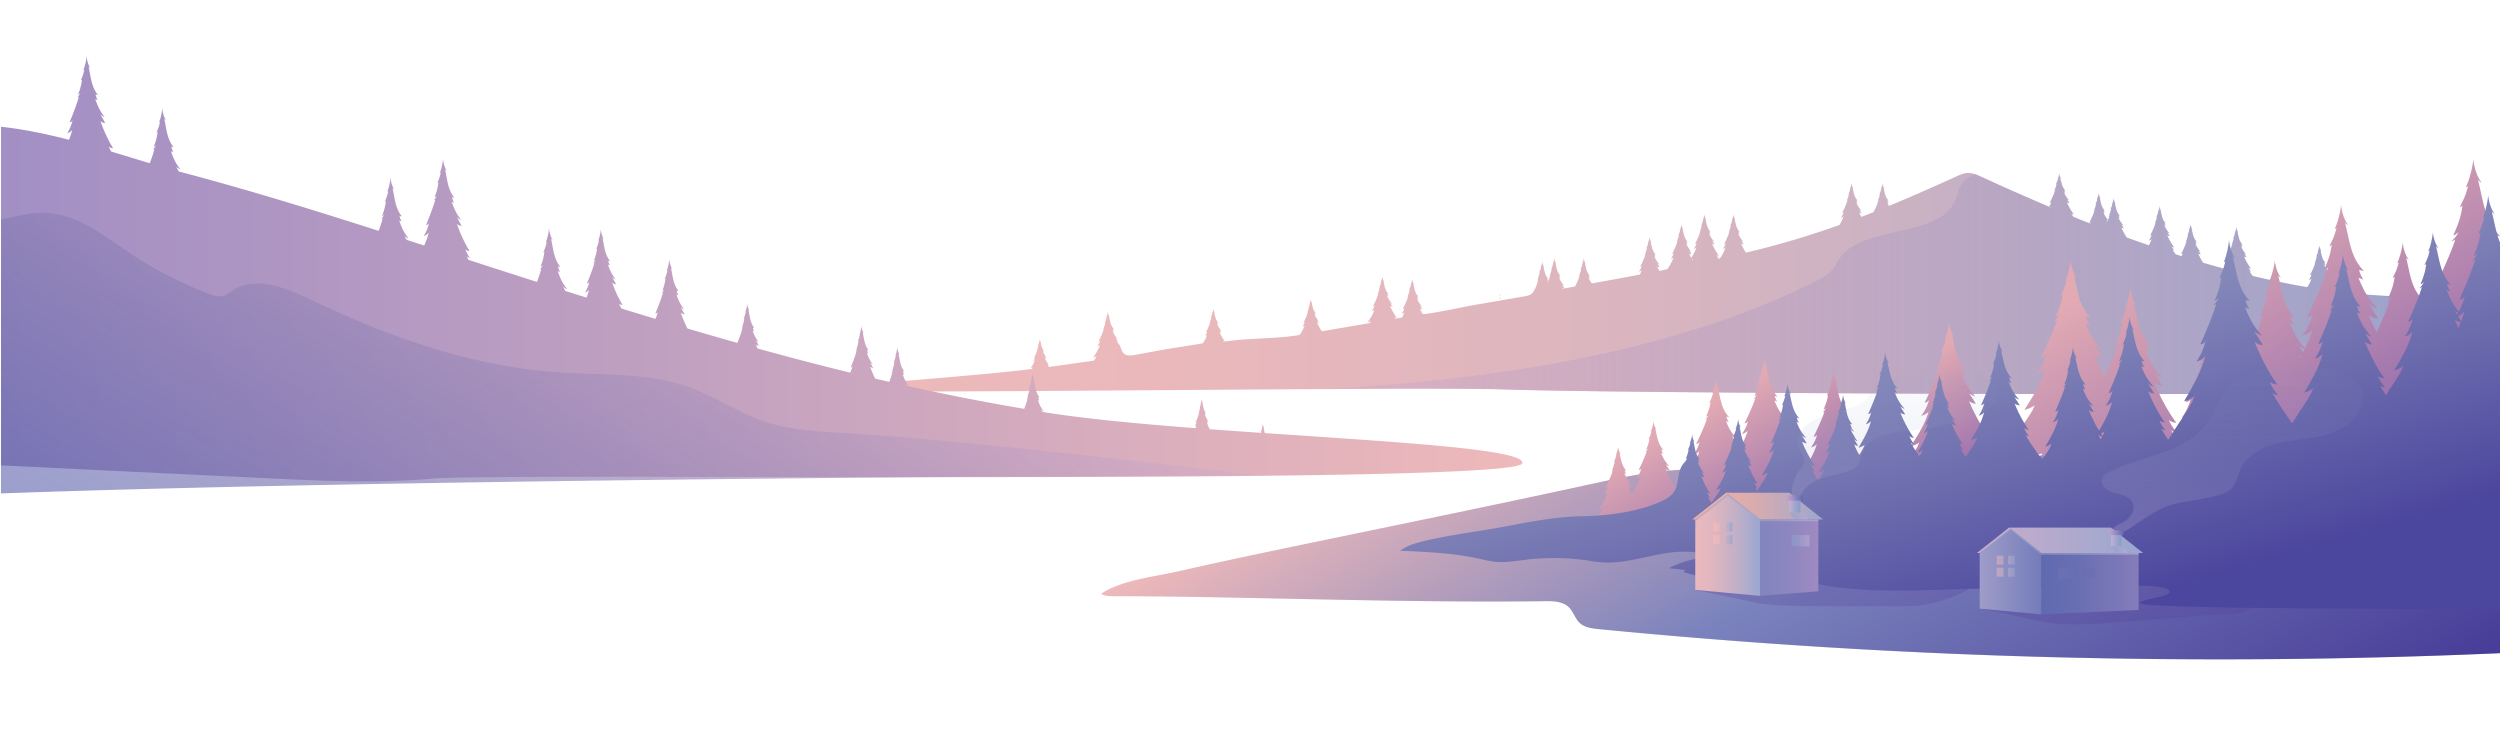 <svg xmlns="http://www.w3.org/2000/svg" xmlns:xlink="http://www.w3.org/1999/xlink" viewBox="0 0 1920.77 567.52"><defs><style>.cls-1{isolation:isolate;}.cls-2{fill:url(#linear-gradient);}.cls-19,.cls-3,.cls-33{opacity:0.25;}.cls-17,.cls-21,.cls-22,.cls-23,.cls-28,.cls-3,.cls-31,.cls-32,.cls-33{mix-blend-mode:multiply;}.cls-4{fill:#543a98;}.cls-5{fill:url(#linear-gradient-2);}.cls-6{fill:url(#linear-gradient-3);}.cls-7{fill:url(#linear-gradient-4);}.cls-8{fill:url(#linear-gradient-5);}.cls-9{fill:url(#linear-gradient-6);}.cls-10{fill:url(#linear-gradient-7);}.cls-11{fill:url(#linear-gradient-8);}.cls-12{fill:url(#linear-gradient-9);}.cls-13{fill:url(#linear-gradient-10);}.cls-14{fill:url(#linear-gradient-11);}.cls-15{fill:url(#linear-gradient-12);}.cls-16{fill:url(#linear-gradient-13);}.cls-17,.cls-21,.cls-23,.cls-28,.cls-31{opacity:0.55;}.cls-17{fill:url(#linear-gradient-14);}.cls-18{fill:url(#linear-gradient-15);}.cls-19{mix-blend-mode:screen;}.cls-20{fill:url(#linear-gradient-16);}.cls-21{fill:url(#linear-gradient-17);}.cls-22{fill:url(#linear-gradient-18);}.cls-23{fill:url(#linear-gradient-19);}.cls-24{fill:url(#linear-gradient-20);}.cls-25{fill:url(#linear-gradient-21);}.cls-26{fill:url(#linear-gradient-22);}.cls-27{fill:url(#linear-gradient-23);}.cls-28{fill:url(#linear-gradient-24);}.cls-29{fill:url(#linear-gradient-25);}.cls-30{fill:url(#linear-gradient-26);}.cls-31{fill:url(#linear-gradient-27);}.cls-32{opacity:0.5;fill:url(#linear-gradient-28);}.cls-33{fill:url(#linear-gradient-29);}.cls-34{fill:url(#linear-gradient-30);}.cls-35{fill:url(#linear-gradient-31);}.cls-36{fill:none;}.cls-37{fill:url(#linear-gradient-32);}.cls-38{fill:url(#linear-gradient-33);}.cls-39{fill:url(#linear-gradient-34);}</style><linearGradient id="linear-gradient" x1="-1105.79" y1="-202.03" x2="-1394.3" y2="-701.74" gradientUnits="userSpaceOnUse"><stop offset="0" stop-color="#473c98"/><stop offset="0.56" stop-color="#7b83bd"/><stop offset="1" stop-color="#eeb9ba"/></linearGradient><linearGradient id="linear-gradient-2" x1="-1325.44" y1="-715.52" x2="-1326.47" y2="-715.52" gradientUnits="userSpaceOnUse"><stop offset="0" stop-color="#99a7d0"/><stop offset="0.14" stop-color="#b0acca"/><stop offset="0.35" stop-color="#cbb2c3"/><stop offset="0.56" stop-color="#deb6be"/><stop offset="0.78" stop-color="#eab8bb"/><stop offset="1" stop-color="#eeb9ba"/></linearGradient><linearGradient id="linear-gradient-3" x1="-1520.1" y1="-681.46" x2="-1521.16" y2="-681.46" xlink:href="#linear-gradient-2"/><linearGradient id="linear-gradient-4" x1="-1520.98" y1="-679.6" x2="-1521.09" y2="-679.6" xlink:href="#linear-gradient-2"/><linearGradient id="linear-gradient-5" x1="-752.14" y1="-689.23" x2="-2067.14" y2="-689.23" xlink:href="#linear-gradient-2"/><linearGradient id="linear-gradient-6" x1="-1520.18" y1="-678.89" x2="-1520.94" y2="-678.89" xlink:href="#linear-gradient-2"/><linearGradient id="linear-gradient-7" x1="-752.14" y1="-688.55" x2="-1655.72" y2="-688.55" gradientUnits="userSpaceOnUse"><stop offset="0" stop-color="#7b83bd" stop-opacity="0.1"/><stop offset="1" stop-color="#d7aec5" stop-opacity="0.7"/></linearGradient><linearGradient id="linear-gradient-8" x1="-1380.82" y1="-601.89" x2="-1307.4" y2="-474.73" gradientUnits="userSpaceOnUse"><stop offset="0.1" stop-color="#e2aab3"/><stop offset="0.99" stop-color="#8661ac"/></linearGradient><linearGradient id="linear-gradient-9" x1="-1001.14" y1="-754.95" x2="-862.28" y2="-514.43" xlink:href="#linear-gradient-8"/><linearGradient id="linear-gradient-10" x1="-1218.4" y1="-635.68" x2="-1152.49" y2="-521.52" xlink:href="#linear-gradient-8"/><linearGradient id="linear-gradient-11" x1="-1208" y1="-722.79" x2="-1121.59" y2="-423.39" gradientUnits="userSpaceOnUse"><stop offset="0.1" stop-color="#949ac1"/><stop offset="1" stop-color="#4c479e"/></linearGradient><linearGradient id="linear-gradient-12" x1="3476.4" y1="-479.63" x2="3521.18" y2="-479.63" gradientTransform="matrix(-1, 0, 0, 1, 4873.47, 908.11)" gradientUnits="userSpaceOnUse"><stop offset="0" stop-color="#9f8ac1"/><stop offset="0.6" stop-color="#8a86bf"/><stop offset="1" stop-color="#8285be"/></linearGradient><linearGradient id="linear-gradient-13" x1="3521.18" y1="-489.9" x2="3570.99" y2="-489.9" gradientTransform="matrix(-1, 0, 0, 1, 4873.47, 908.11)" gradientUnits="userSpaceOnUse"><stop offset="0" stop-color="#99a7d0"/><stop offset="0.25" stop-color="#b6adca"/><stop offset="0.55" stop-color="#d2b3c3"/><stop offset="0.81" stop-color="#e4b7bf"/><stop offset="1" stop-color="#eab8be"/></linearGradient><linearGradient id="linear-gradient-14" x1="3476.4" y1="-518.31" x2="3570.99" y2="-518.31" gradientTransform="matrix(-1, 0, 0, 1, 4873.47, 908.11)" gradientUnits="userSpaceOnUse"><stop offset="0" stop-color="#c3b1d4"/><stop offset="0.36" stop-color="#a9a8cf"/><stop offset="0.75" stop-color="#93a1cb"/><stop offset="1" stop-color="#8b9eca"/></linearGradient><linearGradient id="linear-gradient-15" x1="3472.73" y1="-519.26" x2="3573.3" y2="-519.26" gradientTransform="matrix(-1, 0, 0, 1, 4873.47, 908.11)" gradientUnits="userSpaceOnUse"><stop offset="0" stop-color="#99a7d0"/><stop offset="0.3" stop-color="#c1aabb"/><stop offset="0.58" stop-color="#ddacac"/><stop offset="0.82" stop-color="#efaea2"/><stop offset="1" stop-color="#f5ae9f"/></linearGradient><linearGradient id="linear-gradient-16" x1="-1217.48" y1="-519.14" x2="-1217.48" y2="-624.35" gradientUnits="userSpaceOnUse"><stop offset="0" stop-color="#c3b1d4"/><stop offset="0.01" stop-color="#c3b1d4" stop-opacity="0.99"/><stop offset="0.27" stop-color="#afaad0" stop-opacity="0.7"/><stop offset="0.51" stop-color="#9fa5ce" stop-opacity="0.46"/><stop offset="0.72" stop-color="#94a1cc" stop-opacity="0.29"/><stop offset="0.89" stop-color="#8d9fca" stop-opacity="0.19"/><stop offset="1" stop-color="#8b9eca" stop-opacity="0.15"/></linearGradient><linearGradient id="linear-gradient-17" x1="3484.46" y1="-511.7" x2="3498.79" y2="-511.7" xlink:href="#linear-gradient-14"/><linearGradient id="linear-gradient-18" x1="3542.52" y1="-498.35" x2="3557.24" y2="-498.35" gradientTransform="matrix(-1, 0, 0, 1, 2200.56, 0)" xlink:href="#linear-gradient-2"/><linearGradient id="linear-gradient-19" x1="3483.24" y1="-492.72" x2="3497.03" y2="-492.72" xlink:href="#linear-gradient-14"/><linearGradient id="linear-gradient-20" x1="3498.79" y1="-519.21" x2="3490.13" y2="-519.21" xlink:href="#linear-gradient-14"/><linearGradient id="linear-gradient-21" x1="3488.48" y1="-525.47" x2="3500.44" y2="-525.47" gradientTransform="matrix(-1, 0, 0, 1, 4873.47, 908.11)" gradientUnits="userSpaceOnUse"><stop offset="0" stop-color="#606ab0"/><stop offset="0.66" stop-color="#a590c4"/><stop offset="1" stop-color="#c4a1cd"/></linearGradient><linearGradient id="linear-gradient-22" x1="3230.35" y1="-459.66" x2="3305.1" y2="-459.66" gradientTransform="matrix(-1, 0, 0, 1, 4873.47, 908.11)" gradientUnits="userSpaceOnUse"><stop offset="0" stop-color="#857dba"/><stop offset="0.14" stop-color="#7e79b8"/><stop offset="0.66" stop-color="#686eb2"/><stop offset="1" stop-color="#606ab0"/></linearGradient><linearGradient id="linear-gradient-23" x1="3305.1" y1="-469.42" x2="3352.46" y2="-469.42" gradientTransform="matrix(-1, 0, 0, 1, 4873.47, 908.11)" gradientUnits="userSpaceOnUse"><stop offset="0" stop-color="#737dba"/><stop offset="1" stop-color="#9f9cc9"/></linearGradient><linearGradient id="linear-gradient-24" x1="3230.35" y1="-492.08" x2="3352.46" y2="-492.08" xlink:href="#linear-gradient-14"/><linearGradient id="linear-gradient-25" x1="3226.86" y1="-492.98" x2="3354.66" y2="-492.98" gradientTransform="matrix(-1, 0, 0, 1, 4873.47, 908.11)" gradientUnits="userSpaceOnUse"><stop offset="0" stop-color="#99a7d0"/><stop offset="0.11" stop-color="#9fa8cf"/><stop offset="1" stop-color="#cbacca"/></linearGradient><linearGradient id="linear-gradient-26" x1="-949.09" y1="-497.49" x2="-949.09" y2="-626.47" gradientTransform="translate(-8.71)" xlink:href="#linear-gradient-16"/><linearGradient id="linear-gradient-27" x1="3238.01" y1="-485.8" x2="3251.64" y2="-485.8" xlink:href="#linear-gradient-14"/><linearGradient id="linear-gradient-28" x1="3325.39" y1="-473.1" x2="3339.39" y2="-473.1" gradientTransform="matrix(-1, 0, 0, 1, 2200.56, 0)" xlink:href="#linear-gradient-2"/><linearGradient id="linear-gradient-29" x1="-1091.69" y1="-467.4" x2="-1062.83" y2="-467.4" gradientTransform="matrix(1, 0, 0, 1, 0, 0)" xlink:href="#linear-gradient-22"/><linearGradient id="linear-gradient-30" x1="3251.64" y1="-492.94" x2="3243.41" y2="-492.94" xlink:href="#linear-gradient-14"/><linearGradient id="linear-gradient-31" x1="3241.84" y1="-498.89" x2="3253.21" y2="-498.89" xlink:href="#linear-gradient-21"/><linearGradient id="linear-gradient-32" x1="-2672.16" y1="-701.68" x2="-1503.32" y2="-701.68" gradientUnits="userSpaceOnUse"><stop offset="0" stop-color="#a28fc4"/><stop offset="0.46" stop-color="#c2a1c0"/><stop offset="1" stop-color="#eeb9ba"/></linearGradient><linearGradient id="linear-gradient-33" x1="-2358.73" y1="-348.01" x2="-2111.32" y2="-776.53" gradientUnits="userSpaceOnUse"><stop offset="0" stop-color="#5960ab" stop-opacity="0.6"/><stop offset="1" stop-color="#d7aec5" stop-opacity="0.8"/></linearGradient><linearGradient id="linear-gradient-34" x1="-1143.3" y1="-180.77" x2="-1431.58" y2="-680.09" xlink:href="#linear-gradient"/></defs><title>small_mountain</title><g class="cls-1"><g id="Layer_1" data-name="Layer 1"><path class="cls-2" d="M-752.14-588.89C-915.2-589-1077-554.12-1240.26-547.4q-57.22,2.36-114.52.1c-32.87-1.3-56.63,2.56-88.58,9.54-60,13.11-120.17,25.57-180.32,38-48.13,10-96.33,19.73-144.25,30.66-18.48,4.22-43.24,6.58-59.08,17.25,3.57,1.8,7.68,1.8,12,1.8,92.75,0,216.57,5.27,329,3.81,6.49-.08,13.72.11,18.38,4.6,3.6,3.47,4.86,8.85,8.55,12.23s9.27,4.13,14.38,4.63a4908.16,4908.16,0,0,0,692.6,18.51Z" transform="translate(2672.91 908.11)"/><g class="cls-3"><path class="cls-4" d="M-1359.52-458.73c7.05-1.23,14-1.23,21-1.89,6.71-.63,13.56-4.74,20.32-6.07,14.92-2.95,30.23-2.61,45.34-3.74,19.19-1.44,38.11-5.36,57.23-7.55s38.83-2.6,57.28,2.85a12.48,12.48,0,0,1,5.73,2.94c2.7,2.86,2.25,7.64,0,10.86s-5.84,5.21-9.38,7c-11.52,5.69-23.85,10-36.63,11.37a169.12,169.12,0,0,1-19.13.62c-29.2-.15-58.52.48-87.67-.75a125.66,125.66,0,0,1-14.32-1.26c-3.16-.5-6.28-1.19-9.4-1.88-13.35-3-41.32-8.61-41.32-8.61S-1362.94-458.14-1359.52-458.73Z" transform="translate(2672.91 908.11)"/></g><path class="cls-5" d="M-1325.44-715.8a8.09,8.09,0,0,1-1,.56l.71-.17A1.16,1.16,0,0,1-1325.44-715.8Z" transform="translate(2672.91 908.11)"/><path class="cls-6" d="M-1520.1-681.37a4.44,4.44,0,0,1-1.06-.69l.81,1.21Z" transform="translate(2672.91 908.11)"/><path class="cls-7" d="M-1521-679.61l-.11-.06.07.15Z" transform="translate(2672.91 908.11)"/><path class="cls-8" d="M-752.14-668.35l-22-10.66c-35.37-.44-70.95-.89-105.84-5.35-.43-.64-.79-1.22-1-1.59a2.39,2.39,0,0,0,1.34.52,12.51,12.51,0,0,1-1.91-2.91,3.36,3.36,0,0,0,1.82.6,44.83,44.83,0,0,1-5.34-9.37,3.41,3.41,0,0,0,2,.68l-2-3.06a4.76,4.76,0,0,0,1.84,1,18,18,0,0,1-4-6.24l1.05.39a5.64,5.64,0,0,1-.91-2l1,.25c-2.84-2.82-3-6-4-9.91a1.88,1.88,0,0,0,.68.56,8.59,8.59,0,0,1-1.52-4.14,14.8,14.8,0,0,1-1.36,4.93c.2-.15.23,0,.43-.27a14.37,14.37,0,0,1-1.49,3.73c.16,0,.23-.08.48-.27a16,16,0,0,1-1.65,5.15c.41,0,.55-.24.91-.51a4.31,4.31,0,0,1-1.3,1.59,1.65,1.65,0,0,0,.71-.31,64.36,64.36,0,0,1-3.91,8.8,1.38,1.38,0,0,0,1.3-.77,13.45,13.45,0,0,1-2.28,4.56,4.39,4.39,0,0,0,2.13-1.16,28,28,0,0,1-3.2,6.65q-21.14-3.63-42-8.61a43.17,43.17,0,0,1-2.6-3.93,2.39,2.39,0,0,0,1.33.52,12.51,12.51,0,0,1-1.91-2.91,3.36,3.36,0,0,0,1.82.6,44.84,44.84,0,0,1-5.34-9.37,3.41,3.41,0,0,0,2,.67l-2-3.06a4.76,4.76,0,0,0,1.84,1,18,18,0,0,1-4-6.24l1.05.39a5.64,5.64,0,0,1-.91-2l1,.25c-2.84-2.82-3-6-4-9.91a1.88,1.88,0,0,0,.68.56,8.6,8.6,0,0,1-1.52-4.14,14.8,14.8,0,0,1-1.36,4.93c.2-.15.23,0,.43-.27a14.36,14.36,0,0,1-1.49,3.73c.16,0,.23-.08.48-.27a16,16,0,0,1-1.65,5.15c.41,0,.55-.24.91-.51a4.31,4.31,0,0,1-1.3,1.59,1.65,1.65,0,0,0,.71-.31,64.42,64.42,0,0,1-3.91,8.8,1.38,1.38,0,0,0,1.3-.77,13.45,13.45,0,0,1-2.28,4.56,4.39,4.39,0,0,0,2.12-1.16,27.72,27.72,0,0,1-3.13,6.55q-8.23-2.23-16.42-4.62a49.2,49.2,0,0,1-3.75-7.12,3.41,3.41,0,0,0,2,.67l-2-3.06a4.76,4.76,0,0,0,1.84,1,18,18,0,0,1-4-6.24l1.05.39a5.64,5.64,0,0,1-.91-2l1,.25c-2.84-2.82-3-6-4-9.91a1.87,1.87,0,0,0,.68.56,8.6,8.6,0,0,1-1.52-4.14,14.8,14.8,0,0,1-1.36,4.93c.2-.15.23,0,.43-.26a14.37,14.37,0,0,1-1.49,3.73c.16,0,.23-.08.48-.27a16,16,0,0,1-1.65,5.15c.41,0,.55-.24.91-.51a4.31,4.31,0,0,1-1.3,1.59,1.66,1.66,0,0,0,.71-.31,64.47,64.47,0,0,1-3.91,8.8,1.38,1.38,0,0,0,1.3-.77,12.79,12.79,0,0,1-1,2.49c-1.56-.49-3.11-1-4.67-1.5a39.87,39.87,0,0,1-2.32-3.53,2.39,2.39,0,0,0,1.34.52,12.5,12.5,0,0,1-1.91-2.91,3.36,3.36,0,0,0,1.82.6,44.83,44.83,0,0,1-5.34-9.37,3.41,3.41,0,0,0,2,.67l-2-3.06a4.76,4.76,0,0,0,1.84,1,18,18,0,0,1-4-6.24l1.05.39a5.64,5.64,0,0,1-.91-2l1,.25c-2.84-2.82-3-6-4-9.91a1.88,1.88,0,0,0,.68.56,8.6,8.6,0,0,1-1.52-4.14,14.8,14.8,0,0,1-1.36,4.93c.2-.15.23,0,.43-.27a14.35,14.35,0,0,1-1.49,3.73c.16,0,.23-.08.48-.27a16,16,0,0,1-1.65,5.15c.41,0,.55-.24.91-.51a4.31,4.31,0,0,1-1.3,1.59,1.65,1.65,0,0,0,.71-.31,64.46,64.46,0,0,1-3.91,8.8,1.38,1.38,0,0,0,1.3-.77,13.46,13.46,0,0,1-2.28,4.56,4.4,4.4,0,0,0,2.12-1.16,24.43,24.43,0,0,1-2.13,4.87q-8.51-2.95-17-6a48.09,48.09,0,0,1-4.22-7.79,3.41,3.41,0,0,0,2,.68l-2-3.06a4.76,4.76,0,0,0,1.84,1,18,18,0,0,1-4-6.25l1.05.39a5.64,5.64,0,0,1-.91-2l1,.25c-2.84-2.82-3-6-4-9.91a1.88,1.88,0,0,0,.68.56,8.6,8.6,0,0,1-1.52-4.14,14.8,14.8,0,0,1-1.36,4.93c.2-.15.23,0,.43-.27a14.36,14.36,0,0,1-1.49,3.73c.16,0,.23-.08.48-.27a16,16,0,0,1-1.65,5.15c.41,0,.55-.24.91-.51a4.31,4.31,0,0,1-1.3,1.59,1.65,1.65,0,0,0,.71-.31,19.09,19.09,0,0,1-1,2.74,17.88,17.88,0,0,1-3.57-5.79l1.05.39a5.63,5.63,0,0,1-.91-2l1,.25c-2.84-2.82-3-6-4-9.91a1.87,1.87,0,0,0,.68.56,8.6,8.6,0,0,1-1.52-4.14,14.8,14.8,0,0,1-1.36,4.93c.2-.15.23,0,.43-.27a14.34,14.34,0,0,1-1.49,3.73c.16,0,.23-.08.48-.27a16,16,0,0,1-1.65,5.15c.41,0,.55-.24.91-.51a4.31,4.31,0,0,1-1.3,1.59,1.66,1.66,0,0,0,.71-.31,64.46,64.46,0,0,1-3.91,8.8,1.38,1.38,0,0,0,1.3-.77,12.7,12.7,0,0,1-.52,1.36q-6.49-2.56-12.94-5.18a10.91,10.91,0,0,1-1.59-2.5,3.35,3.35,0,0,0,1.82.6,44.83,44.83,0,0,1-5.34-9.37,3.41,3.41,0,0,0,2,.68l-2-3.06a4.77,4.77,0,0,0,1.84,1,18,18,0,0,1-4-6.25l1.05.39a5.64,5.64,0,0,1-.91-2l1,.25c-2.84-2.82-3-6-4-9.91a1.88,1.88,0,0,0,.68.56,8.6,8.6,0,0,1-1.52-4.14,14.79,14.79,0,0,1-1.36,4.93c.2-.15.23,0,.43-.27a14.36,14.36,0,0,1-1.49,3.73c.16,0,.23-.08.48-.27a16,16,0,0,1-1.65,5.15c.41,0,.55-.24.91-.51a4.3,4.3,0,0,1-1.3,1.59,1.65,1.65,0,0,0,.71-.31,64.42,64.42,0,0,1-3.91,8.8,1.38,1.38,0,0,0,1.3-.77,13.29,13.29,0,0,1-1.86,3.89c-17.74-7.51-35.21-15.27-52.35-23.14-3-1.4-6.28-2.85-9.78-2.8-3.2,0-6.14,1.33-8.93,2.6-17.85,8.1-34.94,15.68-52,22.71a29.17,29.17,0,0,1-1.27-2.65l1.05.39a5.64,5.64,0,0,1-.91-2l1,.25c-2.84-2.82-3-6-4-9.91a1.87,1.87,0,0,0,.68.56,8.59,8.59,0,0,1-1.52-4.14,14.8,14.8,0,0,1-1.36,4.93c.2-.15.23,0,.43-.26a14.36,14.36,0,0,1-1.49,3.73c.16,0,.23-.08.48-.27a16,16,0,0,1-1.65,5.15c.41,0,.55-.24.91-.51a4.31,4.31,0,0,1-1.3,1.59,1.66,1.66,0,0,0,.71-.31,61.75,61.75,0,0,1-3.62,8.24q-4.68,1.86-9.39,3.66c-.63-1.21-1.22-2.42-1.67-3.49a3.41,3.41,0,0,0,2,.68l-2-3.06a4.77,4.77,0,0,0,1.84,1,18,18,0,0,1-4-6.25l1.05.39a5.64,5.64,0,0,1-.91-2l1,.25c-2.84-2.82-3-6-4-9.91a1.87,1.87,0,0,0,.68.56,8.6,8.6,0,0,1-1.52-4.14,14.8,14.8,0,0,1-1.36,4.93c.2-.15.23,0,.43-.26a14.36,14.36,0,0,1-1.49,3.73c.16,0,.23-.08.48-.27a16,16,0,0,1-1.65,5.15c.41,0,.55-.24.91-.51a4.31,4.31,0,0,1-1.3,1.59,1.66,1.66,0,0,0,.71-.31,64.37,64.37,0,0,1-3.91,8.8,1.38,1.38,0,0,0,1.3-.77,13.44,13.44,0,0,1-2.28,4.56,4.39,4.39,0,0,0,2.13-1.16,28.06,28.06,0,0,1-3.22,6.69A661.09,661.09,0,0,1-1331.54-714a49.28,49.28,0,0,1-3.68-7,3.41,3.41,0,0,0,2,.67l-2-3.06a4.76,4.76,0,0,0,1.84,1,18,18,0,0,1-4-6.24l1.05.39a5.64,5.64,0,0,1-.91-2l1,.25c-2.84-2.82-3-6-4-9.91a1.88,1.88,0,0,0,.68.56,8.6,8.6,0,0,1-1.52-4.14,14.81,14.81,0,0,1-1.36,4.93c.2-.15.23,0,.43-.27a14.37,14.37,0,0,1-1.49,3.73c.16,0,.23-.08.48-.27a16,16,0,0,1-1.65,5.15c.41,0,.55-.24.91-.51a4.31,4.31,0,0,1-1.3,1.59,1.66,1.66,0,0,0,.71-.31,64.36,64.36,0,0,1-3.91,8.8,1.38,1.38,0,0,0,1.3-.77,13.45,13.45,0,0,1-2.28,4.56,4.4,4.4,0,0,0,2.13-1.16,33.12,33.12,0,0,1-4.34,8.45l-.75.16a12.3,12.3,0,0,1-1.87-2.86,3.36,3.36,0,0,0,1.82.6,44.82,44.82,0,0,1-5.34-9.37,3.41,3.41,0,0,0,2,.67l-2-3.06a4.77,4.77,0,0,0,1.84,1,18,18,0,0,1-4-6.24l1.05.39a5.64,5.64,0,0,1-.91-2l1,.25c-2.84-2.82-3-6-4-9.91a1.88,1.88,0,0,0,.68.56,8.6,8.6,0,0,1-1.52-4.14,14.8,14.8,0,0,1-1.36,4.93c.2-.15.23,0,.43-.27a14.36,14.36,0,0,1-1.49,3.73c.16,0,.23-.08.48-.27a16,16,0,0,1-1.65,5.15c.41,0,.55-.24.91-.51a4.31,4.31,0,0,1-1.3,1.59,1.66,1.66,0,0,0,.71-.31,64.44,64.44,0,0,1-3.91,8.8,1.38,1.38,0,0,0,1.3-.77,13.45,13.45,0,0,1-2.28,4.56,4.39,4.39,0,0,0,2.12-1.16,31.79,31.79,0,0,1-4.07,8.05c-.62-1.19-1.19-2.36-1.63-3.41a3.41,3.41,0,0,0,2,.67l-2-3.06a4.77,4.77,0,0,0,1.84,1,18,18,0,0,1-4-6.24l1.05.39a5.65,5.65,0,0,1-.91-2l1,.25c-2.84-2.82-3-6-4-9.91a1.88,1.88,0,0,0,.68.56,8.6,8.6,0,0,1-1.52-4.14,14.79,14.79,0,0,1-1.36,4.93c.2-.15.23,0,.43-.26a14.36,14.36,0,0,1-1.49,3.73c.16,0,.23-.08.48-.27a16,16,0,0,1-1.65,5.15c.41,0,.55-.24.91-.51a4.31,4.31,0,0,1-1.3,1.59,1.66,1.66,0,0,0,.71-.31,64.45,64.45,0,0,1-3.91,8.8,1.38,1.38,0,0,0,1.3-.77,13.46,13.46,0,0,1-2.28,4.56,4.39,4.39,0,0,0,2.12-1.16,35.58,35.58,0,0,1-4.78,9.13L-1398-700c-.65-1.24-1.26-2.48-1.72-3.58a3.41,3.41,0,0,0,2,.68l-2-3.06a4.76,4.76,0,0,0,1.84,1,18,18,0,0,1-4-6.24l1.05.39a5.64,5.64,0,0,1-.91-2l1,.25c-2.84-2.82-3-6-4-9.91a1.88,1.88,0,0,0,.68.56,8.6,8.6,0,0,1-1.52-4.14,14.8,14.8,0,0,1-1.36,4.93c.2-.15.23,0,.43-.27a14.36,14.36,0,0,1-1.49,3.73c.16,0,.23-.08.48-.27a16,16,0,0,1-1.65,5.15c.41,0,.55-.24.91-.51a4.3,4.3,0,0,1-1.3,1.59,1.65,1.65,0,0,0,.71-.31,64.39,64.39,0,0,1-3.91,8.8,1.38,1.38,0,0,0,1.3-.77,13.45,13.45,0,0,1-2.28,4.56,4.39,4.39,0,0,0,2.13-1.16,22.56,22.56,0,0,1-1.4,3.43q-18.42,3.48-36.89,6.81a18.65,18.65,0,0,1-2.55-4.58l1.05.39a5.65,5.65,0,0,1-.91-2l1,.25c-2.84-2.82-3-6-4-9.91a1.88,1.88,0,0,0,.68.56,8.6,8.6,0,0,1-1.52-4.14,14.8,14.8,0,0,1-1.36,4.93c.2-.15.23,0,.43-.27a14.36,14.36,0,0,1-1.49,3.73c.16,0,.23-.08.48-.27a16,16,0,0,1-1.65,5.15c.41,0,.55-.24.91-.51a4.31,4.31,0,0,1-1.3,1.59,1.66,1.66,0,0,0,.71-.31,58.6,58.6,0,0,1-3.36,7.72l-2.16.39-7.48,1.35c-.16-.35-.34-.72-.48-1a3.41,3.41,0,0,0,2,.68l-2-3.06a4.76,4.76,0,0,0,1.84,1,18,18,0,0,1-4-6.24l1.05.39a5.64,5.64,0,0,1-.91-2l1,.25c-2.84-2.82-3-6-4-9.91a1.87,1.87,0,0,0,.68.56,8.6,8.6,0,0,1-1.52-4.14,14.8,14.8,0,0,1-1.36,4.93c.2-.15.23,0,.43-.27a14.36,14.36,0,0,1-1.49,3.73c.16,0,.23-.08.48-.27a16,16,0,0,1-1.65,5.15c.41,0,.55-.24.91-.51a4.31,4.31,0,0,1-1.3,1.59,1.66,1.66,0,0,0,.71-.31,25.31,25.31,0,0,1-1.37,3.5,5.59,5.59,0,0,1-.76-1.74l1,.25c-2.84-2.82-3-6-4-9.91a1.88,1.88,0,0,0,.68.56,8.6,8.6,0,0,1-1.52-4.14,14.79,14.79,0,0,1-1.36,4.93c.2-.15.23,0,.43-.27a14.35,14.35,0,0,1-1.49,3.73c.16,0,.23-.08.48-.27a16,16,0,0,1-1.65,5.15c.41,0,.55-.24.91-.51a4.3,4.3,0,0,1-1.3,1.59,1.65,1.65,0,0,0,.71-.31c-.18,2.8-3,9.91-5.77,11.37a16.21,16.21,0,0,1-4.92,1.39l-40.3,6.95c-3.41.59-37.07,7.71-37.74,6.48-.8-1.47-1.52-2.95-2.07-4.24a3.41,3.41,0,0,0,2,.68l-2-3.06a4.77,4.77,0,0,0,1.84,1,18,18,0,0,1-4-6.24l1.05.39a5.64,5.64,0,0,1-.91-2l1,.25c-2.84-2.82-3-6-4-9.91a1.87,1.87,0,0,0,.68.56,8.59,8.59,0,0,1-1.52-4.14,14.8,14.8,0,0,1-1.36,4.93c.2-.15.23,0,.43-.27a14.37,14.37,0,0,1-1.49,3.73c.16,0,.23-.08.48-.27a16,16,0,0,1-1.65,5.15c.41,0,.55-.24.91-.51a4.3,4.3,0,0,1-1.3,1.59,1.66,1.66,0,0,0,.71-.31,64.4,64.4,0,0,1-3.91,8.8,1.37,1.37,0,0,0,1.3-.77,13.44,13.44,0,0,1-2.28,4.56,4.39,4.39,0,0,0,2.12-1.16,23.21,23.21,0,0,1-1.68,4l-5.21.91a10.25,10.25,0,0,1-.64-1.18,3.36,3.36,0,0,0,1.82.6,44.82,44.82,0,0,1-5.34-9.37,3.41,3.41,0,0,0,2,.68l-2-3.06a4.77,4.77,0,0,0,1.84,1,18.05,18.05,0,0,1-4-6.24l1.05.39a5.64,5.64,0,0,1-.91-2l1,.25c-2.84-2.82-3-6-4-9.91a1.88,1.88,0,0,0,.68.56,8.6,8.6,0,0,1-1.52-4.14,14.8,14.8,0,0,1-1.36,4.93c.2-.15.23,0,.43-.26a14.36,14.36,0,0,1-1.49,3.73c.16,0,.23-.08.48-.27a16,16,0,0,1-1.65,5.15c.41,0,.55-.24.91-.51a4.3,4.3,0,0,1-1.3,1.59,1.66,1.66,0,0,0,.71-.31,64.46,64.46,0,0,1-3.91,8.8,1.38,1.38,0,0,0,1.3-.77,13.45,13.45,0,0,1-2.28,4.56,4.39,4.39,0,0,0,2.12-1.16c-1.08,3.55-3,6.42-5.22,9.82a8.78,8.78,0,0,0,2.72-1.19c-.36.24-.59,1-.8,1.38l-.2.32q-18.42,3.18-36.85,6.28a36.36,36.36,0,0,1-3.88-6.92,2.69,2.69,0,0,0,1.56.53l-1.62-2.42a3.76,3.76,0,0,0,1.45.81,14.23,14.23,0,0,1-3.13-4.92l.83.31a4.45,4.45,0,0,1-.72-1.57l.82.2c-2.24-2.23-2.36-4.77-3.17-7.81a1.48,1.48,0,0,0,.54.44,6.78,6.78,0,0,1-1.2-3.26,11.67,11.67,0,0,1-1.07,3.88c.16-.12.18,0,.34-.21a11.32,11.32,0,0,1-1.18,2.94c.12,0,.18-.06.38-.21a12.59,12.59,0,0,1-1.3,4.06c.32,0,.43-.19.72-.41a3.4,3.4,0,0,1-1,1.25,1.31,1.31,0,0,0,.56-.25,50.82,50.82,0,0,1-3.08,6.94,1.08,1.08,0,0,0,1-.61,10.61,10.61,0,0,1-1.8,3.6,3.46,3.46,0,0,0,1.68-.91,28.84,28.84,0,0,1-3.9,7.41c-19.29,3.2-39.12,2.17-58.44,5.19-.12-.21-.25-.44-.38-.74a2.64,2.64,0,0,0,1.43.47,35.33,35.33,0,0,1-4.21-7.39,2.69,2.69,0,0,0,1.56.53l-1.62-2.42a3.76,3.76,0,0,0,1.45.81,14.23,14.23,0,0,1-3.14-4.92l.83.31a4.45,4.45,0,0,1-.72-1.57l.82.2c-2.24-2.23-2.36-4.77-3.17-7.81a1.48,1.48,0,0,0,.54.44,6.78,6.78,0,0,1-1.2-3.26,11.67,11.67,0,0,1-1.07,3.88c.16-.12.18,0,.34-.21a11.33,11.33,0,0,1-1.18,2.94c.12,0,.18-.06.38-.21a12.59,12.59,0,0,1-1.3,4.06c.32,0,.43-.19.72-.41a3.39,3.39,0,0,1-1,1.25,1.3,1.3,0,0,0,.56-.25,50.8,50.8,0,0,1-3.08,6.94,1.08,1.08,0,0,0,1-.61,19.49,19.49,0,0,1-1.49,3.35,5.36,5.36,0,0,1,1.16-.29,22.68,22.68,0,0,1-3.13,6.14s-13.33,2.18-20.19,3.22c-11.81,1.8-20.69,3.71-32.48,5.74-12.54,2.15-7.6-6.77-14.43-10.81a3.41,3.41,0,0,0,2,.67l-2-3.06a4.77,4.77,0,0,0,1.84,1,18,18,0,0,1-4-6.24l1.05.39a5.65,5.65,0,0,1-.91-2l1,.25c-2.84-2.82-3-6-4-9.91a1.88,1.88,0,0,0,.68.56,8.6,8.6,0,0,1-1.52-4.14,14.8,14.8,0,0,1-1.36,4.93c.2-.15.23,0,.43-.26a14.36,14.36,0,0,1-1.49,3.73c.16,0,.23-.08.48-.27a16,16,0,0,1-1.65,5.15c.41,0,.55-.24.91-.51a4.31,4.31,0,0,1-1.3,1.59,1.66,1.66,0,0,0,.71-.31,64.42,64.42,0,0,1-3.91,8.8,1.38,1.38,0,0,0,1.3-.77,13.45,13.45,0,0,1-2.28,4.56,4.39,4.39,0,0,0,2.12-1.16c-1.08,3.55-3,6.42-5.22,9.82a8.79,8.79,0,0,0,2.72-1.19c-.36.24-.59,1-.8,1.38s-.61,1-.93,1.43c-.17.25-.36.49-.53.73-10.1,1.36-24.42,3.52-34.53,4.81a7.08,7.08,0,0,1-1-1.63,2.11,2.11,0,0,0,1.14.38,28.23,28.23,0,0,1-3.36-5.9,2.14,2.14,0,0,0,1.25.42l-1.29-1.93a3,3,0,0,0,1.16.65,11.36,11.36,0,0,1-2.5-3.93l.66.24a3.55,3.55,0,0,1-.57-1.25l.66.16c-1.79-1.78-1.88-3.81-2.53-6.24a1.18,1.18,0,0,0,.43.35,5.41,5.41,0,0,1-1-2.6,9.32,9.32,0,0,1-.86,3.1c.12-.09.14,0,.27-.17a9,9,0,0,1-.94,2.35c.1,0,.14-.05.3-.17a10,10,0,0,1-1,3.24c.26,0,.34-.15.58-.32a2.71,2.71,0,0,1-.82,1,1,1,0,0,0,.45-.2,40.55,40.55,0,0,1-2.46,5.54.87.87,0,0,0,.82-.49,8.47,8.47,0,0,1-1.43,2.87,2.77,2.77,0,0,0,1.34-.73,24.14,24.14,0,0,1-3.28,6.18,5.53,5.53,0,0,0,1.71-.75c-.23.15-.37.65-.5.87l-.38.58c-41,5.08-145.66,12.85-186.92,16.38,52.14,3.19,482.49-3.08,552.56-.63,73.25,2.56,446,4.19,549.41,3.23,75.73-.7,143.38,2.91,213,2.16ZM-1867.58-626.1l-.11-.19a1.3,1.3,0,0,0,.29.17ZM-1672.74-651l-.49.08a6.45,6.45,0,0,0,.74-.41A1,1,0,0,0-1672.74-651Zm14.48-2.41-.09-.18a3,3,0,0,0,.3.14Zm174.43-37.81c-.15-.34-.31-.69-.48-1.09l.83.31Zm94.18-10.38-.09,0,.15-.08Zm17-6.62-.32-.57a8.12,8.12,0,0,0,1-.54A2.88,2.88,0,0,0-1372.66-708.25Zm19.56-.93c-.14-.23-.3-.49-.39-.66a2.35,2.35,0,0,0,1.19.48Zm255.82-39.47-.67-.28a3.93,3.93,0,0,0,1.06-.75C-1097-749.33-1097.15-749-1097.28-748.66Zm42.89,12c-.09-.2-.2-.42-.28-.61l.45.26Zm.67-1.48-1-1.52a4.59,4.59,0,0,0,1.33.81Z" transform="translate(2672.91 908.11)"/><path class="cls-9" d="M-1520.94-679.35c.14.31.3.65.45,1,.12-.27.22-.55.32-.83a3.89,3.89,0,0,1-.48-.23A1.58,1.58,0,0,1-1520.94-679.35Z" transform="translate(2672.91 908.11)"/><path class="cls-10" d="M-752.14-670.2l-22-8.82c-35.37-.44-70.95-.89-105.84-5.35-.43-.64-.79-1.22-1-1.59a2.39,2.39,0,0,0,1.34.52,12.5,12.5,0,0,1-1.91-2.91,3.36,3.36,0,0,0,1.82.6,44.84,44.84,0,0,1-5.34-9.37,3.41,3.41,0,0,0,2,.67l-2-3.06a4.77,4.77,0,0,0,1.84,1,18,18,0,0,1-4-6.24l1.05.39a5.64,5.64,0,0,1-.91-2l1,.25c-2.84-2.82-3-6-4-9.91a1.87,1.87,0,0,0,.68.56,8.6,8.6,0,0,1-1.52-4.14,14.8,14.8,0,0,1-1.36,4.93c.2-.15.23,0,.43-.27a14.37,14.37,0,0,1-1.49,3.73c.16,0,.23-.08.48-.27a16,16,0,0,1-1.65,5.15c.41,0,.55-.24.91-.51a4.31,4.31,0,0,1-1.3,1.59,1.65,1.65,0,0,0,.71-.31,64.38,64.38,0,0,1-3.91,8.8,1.38,1.38,0,0,0,1.3-.77,13.46,13.46,0,0,1-2.28,4.56,4.39,4.39,0,0,0,2.13-1.16,28,28,0,0,1-3.2,6.65q-21.14-3.63-42-8.61a43.21,43.21,0,0,1-2.6-3.93,2.39,2.39,0,0,0,1.33.52,12.51,12.51,0,0,1-1.91-2.91,3.36,3.36,0,0,0,1.82.6,44.84,44.84,0,0,1-5.34-9.37,3.41,3.41,0,0,0,2,.67l-2-3.06a4.77,4.77,0,0,0,1.84,1,18,18,0,0,1-4-6.24l1.05.39a5.64,5.64,0,0,1-.91-2l1,.25c-2.84-2.82-3-6-4-9.91a1.87,1.87,0,0,0,.68.56,8.59,8.59,0,0,1-1.52-4.14,14.8,14.8,0,0,1-1.36,4.93c.2-.15.23,0,.43-.27a14.36,14.36,0,0,1-1.49,3.73c.16,0,.23-.08.48-.27a16,16,0,0,1-1.65,5.15c.41,0,.55-.24.91-.51a4.31,4.31,0,0,1-1.3,1.59,1.65,1.65,0,0,0,.71-.31,64.42,64.42,0,0,1-3.91,8.8,1.38,1.38,0,0,0,1.3-.77,13.45,13.45,0,0,1-2.28,4.56,4.39,4.39,0,0,0,2.12-1.16,27.72,27.72,0,0,1-3.13,6.55q-8.23-2.23-16.42-4.62a49.15,49.15,0,0,1-3.75-7.12,3.41,3.41,0,0,0,2,.68l-2-3.06a4.76,4.76,0,0,0,1.84,1,18,18,0,0,1-4-6.25l1.05.39a5.64,5.64,0,0,1-.91-2l1,.25c-2.84-2.82-3-6-4-9.91a1.87,1.87,0,0,0,.68.56,8.59,8.59,0,0,1-1.52-4.14,14.8,14.8,0,0,1-1.36,4.93c.2-.15.23,0,.43-.27a14.36,14.36,0,0,1-1.49,3.73c.16,0,.23-.08.48-.27a16,16,0,0,1-1.65,5.15c.41,0,.55-.24.91-.51a4.31,4.31,0,0,1-1.3,1.59,1.65,1.65,0,0,0,.71-.31,64.47,64.47,0,0,1-3.91,8.8,1.38,1.38,0,0,0,1.3-.77,12.79,12.79,0,0,1-1,2.49c-1.56-.49-3.11-1-4.67-1.5a39.93,39.93,0,0,1-2.32-3.53,2.39,2.39,0,0,0,1.34.52,12.5,12.5,0,0,1-1.91-2.91,3.36,3.36,0,0,0,1.82.6,44.82,44.82,0,0,1-5.34-9.37,3.41,3.41,0,0,0,2,.68l-2-3.06a4.77,4.77,0,0,0,1.84,1,18,18,0,0,1-4-6.25l1.05.39a5.64,5.64,0,0,1-.91-2l1,.25c-2.7-2.68-3-5.74-3.88-9.35l-1.81-.43a6.81,6.81,0,0,1-.53,1.22c.2-.15.23,0,.43-.27a14.36,14.36,0,0,1-1.49,3.73c.16,0,.23-.08.48-.27a16,16,0,0,1-1.65,5.15c.41,0,.55-.24.91-.51a4.31,4.31,0,0,1-1.3,1.59,1.65,1.65,0,0,0,.71-.31,64.41,64.41,0,0,1-3.91,8.8,1.38,1.38,0,0,0,1.3-.77,13.45,13.45,0,0,1-2.28,4.56,4.39,4.39,0,0,0,2.12-1.16,24.44,24.44,0,0,1-2.13,4.87q-8.51-2.95-17-6a48.09,48.09,0,0,1-4.22-7.79,3.41,3.41,0,0,0,2,.68l-2-3.06a4.77,4.77,0,0,0,1.84,1,18,18,0,0,1-4-6.24l1.05.39a5.64,5.64,0,0,1-.91-2l1,.25c-2.84-2.82-3-6-4-9.91a1.88,1.88,0,0,0,.68.56,8.6,8.6,0,0,1-1.52-4.14,14.8,14.8,0,0,1-1.36,4.93c.2-.15.23,0,.43-.27a14.36,14.36,0,0,1-1.49,3.73c.16,0,.23-.08.48-.27a16,16,0,0,1-1.65,5.15c.41,0,.55-.24.91-.51a4.31,4.31,0,0,1-1.3,1.59,1.65,1.65,0,0,0,.71-.31,19.09,19.09,0,0,1-1,2.74,17.88,17.88,0,0,1-3.57-5.79l1.05.39a5.63,5.63,0,0,1-.91-2l1,.25c-2.84-2.82-3-6-4-9.91a1.88,1.88,0,0,0,.68.56,8.6,8.6,0,0,1-1.52-4.14,14.8,14.8,0,0,1-1.36,4.93c.2-.15.23,0,.43-.27a14.36,14.36,0,0,1-1.49,3.73c.16,0,.23-.08.48-.27a16,16,0,0,1-1.65,5.15c.41,0,.55-.24.91-.51a4.31,4.31,0,0,1-1.3,1.59,1.66,1.66,0,0,0,.71-.31,64.47,64.47,0,0,1-3.91,8.8,1.37,1.37,0,0,0,1.3-.77,12.69,12.69,0,0,1-.52,1.36q-6.49-2.56-12.94-5.18a10.91,10.91,0,0,1-1.59-2.5,3.36,3.36,0,0,0,1.82.6,44.84,44.84,0,0,1-5.34-9.37,3.41,3.41,0,0,0,2,.68l-2-3.06a4.77,4.77,0,0,0,1.84,1,18,18,0,0,1-4-6.25l1.05.39a5.64,5.64,0,0,1-.91-2l1,.25c-2.16-2.14-2.76-4.52-3.38-7.23l-2.66-.73a16.09,16.09,0,0,1-1.24,2.86c.16,0,.23-.08.48-.27a16,16,0,0,1-1.65,5.15c.41,0,.55-.24.91-.51a4.31,4.31,0,0,1-1.3,1.59,1.66,1.66,0,0,0,.71-.31,64.43,64.43,0,0,1-3.91,8.8,1.38,1.38,0,0,0,1.3-.77,13.29,13.29,0,0,1-1.86,3.89c-17.74-7.51-35.21-15.27-52.35-23.14-1.38-.63-2.81-1.27-4.27-1.78a21.71,21.71,0,0,0-9.5,6.39c-3.87,4.75-4.33,10.78-7.1,16-13.74,26-69.79,17.18-87.28,41.68-2.2,3.08-3.6,6.52-6.12,9.43-3.29,3.79-8.22,6.41-13.08,8.85-109.43,55-248.79,75.69-377.43,82.73,61-1.23,119.14-.53,141.14.24,73.25,2.56,446,4.19,549.41,3.23,76.28-.7,142.7,3.33,213,2.48Zm-345.14-78.46-.67-.28a3.93,3.93,0,0,0,1.06-.75C-1097-749.33-1097.15-749-1097.28-748.66Zm42.89,12c-.09-.2-.2-.42-.28-.61l.45.26Zm.67-1.48-1-1.52a4.6,4.6,0,0,0,1.33.81Z" transform="translate(2672.91 908.11)"/><g class="cls-3"><path class="cls-4" d="M-1139.55-444.11c7.05-1.23,14-1.23,21-1.89,6.71-.63,13.56-4.73,20.32-6.07,14.92-2.95,30.23-2.61,45.34-3.74,19.19-1.44,38.11-5.36,57.23-7.55s38.83-2.6,57.28,2.85a12.48,12.48,0,0,1,5.73,2.94c2.7,2.86,2.25,7.64,0,10.86s-18.81,10.67-25.2,10.64c-29.2-.16-98.47,8.79-127.62,7.56a125.52,125.52,0,0,1-14.32-1.26c-3.16-.5-6.28-1.19-9.4-1.88-13.35-3-41.32-8.61-41.32-8.61S-1143-443.52-1139.55-444.11Z" transform="translate(2672.91 908.11)"/></g><path class="cls-11" d="M-1240.45-548a27.43,27.43,0,0,1-4-6.36,6.93,6.93,0,0,0,3.83,1.31,98.8,98.8,0,0,1-11.28-20.47,7,7,0,0,0,4.19,1.47l-4.33-6.69a10,10,0,0,0,3.88,2.24c-4.57-5.14-6-7.8-8.4-13.64l2.22.85a12.52,12.52,0,0,1-1.92-4.35l2.2.55c-6-6.16-6.31-13.21-8.48-21.64a4,4,0,0,0,1.45,1.23,19.17,19.17,0,0,1-3.22-9c0,2.17-1.57,8.56-2.87,10.76.42-.32.48,0,.91-.58a32,32,0,0,1-3.15,8.14c.33,0,.49-.18,1-.59-.51,3.32-.94,5.61-3.49,11.25.86,0,1.15-.53,1.93-1.12a9.35,9.35,0,0,1-2.74,3.46,3.44,3.44,0,0,0,1.5-.68c-.07,1.12-4.25,11.32-8.25,19.21a2.9,2.9,0,0,0,2.75-1.69,29.77,29.77,0,0,1-4.81,10,9.19,9.19,0,0,0,4.49-2.53c-2.19,7.46-6.05,13.57-10.53,20.65a135.64,135.64,0,0,1-8.74-13.14,4.94,4.94,0,0,0,2.82,1.13,27.41,27.41,0,0,1-4-6.36,6.93,6.93,0,0,0,3.83,1.31A98.79,98.79,0,0,1-1305-583.8a7,7,0,0,0,4.19,1.47l-4.33-6.69a10,10,0,0,0,3.88,2.24c-4.57-5.14-6-7.8-8.4-13.64l2.22.85a12.52,12.52,0,0,1-1.92-4.35l2.2.55c-6-6.16-6.31-13.21-8.48-21.64a4,4,0,0,0,1.45,1.23,19.17,19.17,0,0,1-3.22-9c0,2.17-1.57,8.56-2.87,10.76.42-.32.48,0,.91-.58a32,32,0,0,1-3.15,8.14c.33,0,.49-.18,1-.59-.51,3.32-.94,5.61-3.49,11.25.86,0,1.15-.53,1.93-1.12a9.34,9.34,0,0,1-2.74,3.46,3.44,3.44,0,0,0,1.5-.68c-.07,1.12-4.25,11.32-8.25,19.21a2.9,2.9,0,0,0,2.75-1.69,29.77,29.77,0,0,1-4.81,10,9.19,9.19,0,0,0,4.49-2.53c-1.83,6.22-4.83,11.51-8.36,17.19-1.42-2.79-2.69-5.55-3.69-8a7,7,0,0,0,4.19,1.47l-4.33-6.69a10,10,0,0,0,3.88,2.24c-4.57-5.14-6-7.8-8.4-13.64l2.22.85a12.52,12.52,0,0,1-1.92-4.35l2.2.55c-6-6.16-6.31-13.21-8.48-21.64a4,4,0,0,0,1.45,1.23,19.17,19.17,0,0,1-3.22-9c0,2.17-1.57,8.56-2.87,10.76.42-.32.48,0,.91-.58a32,32,0,0,1-3.15,8.14c.33,0,.49-.18,1-.59-.51,3.32-.94,5.61-3.49,11.25.86,0,1.15-.53,1.93-1.12a9.35,9.35,0,0,1-2.74,3.46,3.44,3.44,0,0,0,1.5-.68c-.07,1.12-4.25,11.32-8.25,19.21a2.9,2.9,0,0,0,2.75-1.69,29.77,29.77,0,0,1-4.81,10,9.19,9.19,0,0,0,4.49-2.53c-2.27,7.74-6.33,14-11,21.44a18.23,18.23,0,0,0,5.74-2.59c-.77.53-1.25,2.26-1.69,3q-.94,1.58-2,3.13c-1.32,2-2.73,4-4.18,6-1.28,1.74-2.46,3.48-3.66,5.22-1.18-1.77-2.1-3.25-2.56-4.16a3.73,3.73,0,0,0,2.13.85,20.67,20.67,0,0,1-3-4.79,5.23,5.23,0,0,0,2.89,1,74.47,74.47,0,0,1-8.5-15.43,5.31,5.31,0,0,0,3.16,1.11l-3.26-5a7.53,7.53,0,0,0,2.92,1.69,29.84,29.84,0,0,1-6.33-10.28l1.67.64a9.43,9.43,0,0,1-1.44-3.28l1.66.41c-4.52-4.64-4.76-10-6.39-16.31a3,3,0,0,0,1.09.92,14.45,14.45,0,0,1-2.43-6.81,25,25,0,0,1-2.16,8.11c.31-.24.36,0,.69-.44a24.11,24.11,0,0,1-2.38,6.14c.25,0,.37-.14.77-.44a26.93,26.93,0,0,1-2.63,8.47c.65,0,.87-.4,1.46-.85a7,7,0,0,1-2.07,2.61,2.59,2.59,0,0,0,1.13-.51c-.05.85-3.2,8.53-6.22,14.48a2.18,2.18,0,0,0,2.07-1.27,22.44,22.44,0,0,1-3.63,7.51,6.93,6.93,0,0,0,3.38-1.91c-1.52,5.16-4.11,9.48-7.13,14.28-1-2-2-4-2.72-5.78a4.43,4.43,0,0,0,2.63.93l-2.72-4.21a6.28,6.28,0,0,0,2.44,1.41,24.9,24.9,0,0,1-5.28-8.57l1.4.53a7.87,7.87,0,0,1-1.21-2.73l1.38.34c-3.77-3.88-4-8.31-5.33-13.61a2.5,2.5,0,0,0,.91.77,12.06,12.06,0,0,1-2-5.68,20.86,20.86,0,0,1-1.8,6.76c.26-.2.3,0,.57-.36a20.1,20.1,0,0,1-2,5.12c.21,0,.31-.11.64-.37a22.47,22.47,0,0,1-2.19,7.07c.54,0,.72-.33,1.21-.71a5.88,5.88,0,0,1-1.72,2.18,2.16,2.16,0,0,0,.94-.43c0,.71-2.67,7.12-5.19,12.08a1.82,1.82,0,0,0,1.73-1.06,18.71,18.71,0,0,1-3,6.27,5.78,5.78,0,0,0,2.82-1.59c-1.43,4.87-4,8.81-6.93,13.48a11.46,11.46,0,0,0,3.61-1.63c-.49.34-.78,1.42-1.06,1.89-.39.66-.8,1.32-1.23,2-.83,1.27-1.72,2.51-2.63,3.75-1.77,2.42-3.28,4.84-5.16,7.22a11.78,11.78,0,0,1,1.83-.88,17.88,17.88,0,0,1-1.83,3.15,24.65,24.65,0,0,0,12.25-1.44l-.48,1.37a21.65,21.65,0,0,0,2.38-.9c1.14,1,5.82,2.61,5.82,2.61a3.49,3.49,0,0,1,.13-2.1c1,.63,13.5,2.4,17.89,2.1a8.84,8.84,0,0,1-1.81-3.17c1.33.61,3.23,2.1,6.46,2.1a7,7,0,0,1-2.67-2.45c2,.28,4.77.85,6.78.62a62.94,62.94,0,0,1-4.63-5.57c2.11,1,4.81,1.89,4.81,1.89a4.18,4.18,0,0,1,.16-2.51c1.25.76,16.18,2.88,21.45,2.51a10.59,10.59,0,0,1-2.17-3.8c1.59.74,3.87,2.52,7.74,2.52a8.39,8.39,0,0,1-3.2-2.94c2.39.33,5.71,1,8.12.74a69.24,69.24,0,0,1-5-5.93,47.82,47.82,0,0,0,8-2.11l-.76,2.18a34.3,34.3,0,0,0,3.79-1.43c1.82,1.64,9.25,4.16,9.25,4.16,0-.77-.51-1.81.21-3.34,1.66,1,21.46,3.82,28.46,3.34a14.06,14.06,0,0,1-2.88-5c2.11,1,5.14,3.34,10.27,3.34a11.13,11.13,0,0,1-4.25-3.9c3.18.44,7.58,1.35,10.78,1a133.7,133.7,0,0,1-10.52-13.11c2.5,1.06,5.11,1.95,5.11,1.95,0-.77-.51-1.81.21-3.34,1.38.84,15.43,2.94,24.1,3.32-1,1.37-1.95,2.73-3,4.09a18.76,18.76,0,0,1,2.91-1.41,28.4,28.4,0,0,1-2.91,5c6.33,1.17,13.6-.16,19.48-2.29l-.76,2.18a34.35,34.35,0,0,0,3.79-1.43c1.82,1.64,9.25,4.16,9.25,4.16,0-.77-.51-1.81.21-3.34,1.66,1,21.46,3.82,28.46,3.34a14.06,14.06,0,0,1-2.88-5c2.11,1,5.14,3.34,10.27,3.34a11.13,11.13,0,0,1-4.25-3.9c3.18.44,7.58,1.35,10.78,1-5.16-5.18-16.87-21.56-19.26-26.25A5,5,0,0,0-1240.45-548Z" transform="translate(2672.91 908.11)"/><path class="cls-12" d="M-752.14-578v-131.8c-1.63-3.12-3.13-6.54-4.91-10.79l4.47,1.7a25.23,25.23,0,0,1-3.86-8.76l4.3,1.07v-.11c-12-12.39-12.6-26.54-17-43.47a8,8,0,0,0,2.91,2.47c-4-5.38-5.68-12-6.49-18.2,0,4.38-3.16,17.26-5.78,21.68.84-.64,1,.05,1.84-1.17-2,8.06-3.49,10.49-6.36,16.41.66,0,1-.36,2.06-1.18-1,6.7-1.89,11.3-7,22.66,1.74,0,2.32-1.06,3.89-2.26a18.85,18.85,0,0,1-5.53,7,6.94,6.94,0,0,0,3-1.37c-.14,2.27-8.57,22.81-16.63,38.72,2.55,0,5-1.51,5.54-3.41a60,60,0,0,1-9.7,20.08,18.53,18.53,0,0,0,9-5.09,104.15,104.15,0,0,1-7.07,17.6c-4.81-5.83-6.79-9.83-9.92-17.31l3.31,1.26a18.69,18.69,0,0,1-2.86-6.49l3.29.82c-9-9.2-9.42-19.72-12.66-32.31a6,6,0,0,0,2.16,1.83c-3-4-4.21-8.92-4.81-13.48,0,3.25-2.34,12.78-4.29,16.06.62-.48.72,0,1.36-.86-1.47,6-2.58,7.77-4.71,12.16.49,0,.73-.27,1.52-.88-.77,5-1.4,8.37-5.21,16.79,1.29,0,1.72-.79,2.88-1.68a14,14,0,0,1-4.09,5.17,5.14,5.14,0,0,0,2.23-1c-.09,1.43-4.65,12.73-9.7,23.34-2.3-4.57-4.36-9.07-6-13.1,2.56,1.57,4,2.48,7.24,2.55L-853.12-675a17.26,17.26,0,0,0,6.71,3.87c-7.9-8.88-10.29-13.49-14.51-23.57l3.84,1.46a21.65,21.65,0,0,1-3.31-7.51l3.8.95c-10.37-10.65-10.91-22.83-14.66-37.41a6.9,6.9,0,0,0,2.5,2.12c-3.44-4.61-4.87-10.33-5.56-15.61,0,3.76-2.71,14.8-5,18.6.72-.55.83,0,1.58-1-1.7,6.91-3,9-5.45,14.08.57,0,.84-.31,1.76-1-.89,5.74-1.62,9.69-6,19.44,1.49,0,2-.91,3.34-1.94a16.16,16.16,0,0,1-4.74,6,6,6,0,0,0,2.59-1.18c-.12,1.94-7.35,19.56-14.27,33.21,2.19,0,4.25-1.29,4.75-2.92a51.46,51.46,0,0,1-8.32,17.22,15.88,15.88,0,0,0,7.76-4.37,88.19,88.19,0,0,1-5.59,14.17c-6.17-7.06-8.25-11.1-11.75-19.44l3.31,1.26a18.69,18.69,0,0,1-2.86-6.49l3.29.82c-9-9.2-9.42-19.72-12.66-32.31a6,6,0,0,0,2.16,1.83c-3-4-4.21-8.92-4.81-13.48,0,3.25-2.34,12.78-4.29,16.06.62-.48.72,0,1.36-.86-1.47,6-2.58,7.77-4.71,12.16.49,0,.73-.27,1.52-.88-.77,5-1.4,8.37-5.21,16.79,1.29,0,1.72-.79,2.88-1.68a14,14,0,0,1-4.09,5.17,5.13,5.13,0,0,0,2.23-1c-.1,1.68-6.35,16.9-12.32,28.69,1.89,0,3.67-1.12,4.11-2.52a44.45,44.45,0,0,1-7.18,14.88,13.72,13.72,0,0,0,6.7-3.77,80.67,80.67,0,0,1-6.56,15.59c-4-5.07-5.89-9-8.74-15.83l3.31,1.26a18.69,18.69,0,0,1-2.86-6.49l3.28.82c-9-9.2-9.42-19.72-12.66-32.31a6,6,0,0,0,2.16,1.83c-3-4-4.21-8.92-4.81-13.48,0,3.25-2.34,12.78-4.29,16.06.62-.48.72,0,1.36-.86-1.47,6-2.58,7.77-4.71,12.16.49,0,.73-.27,1.52-.88-.77,5-1.4,8.37-5.21,16.79,1.29,0,1.72-.79,2.88-1.68a14,14,0,0,1-4.09,5.17,5.14,5.14,0,0,0,2.23-1c-.1,1.68-6.35,16.9-12.32,28.69,1.89,0,3.67-1.12,4.11-2.52A44.46,44.46,0,0,1-996.79-587a13.73,13.73,0,0,0,6.7-3.77c-2.25,7.67-5.69,14.37-9.78,21.25-2.25-3.38-4-6.21-4.89-8a7.39,7.39,0,0,0,4.21,1.68c-2.83-3.76-4.12-5.25-6-9.49a10.35,10.35,0,0,0,5.72,2c-6.43-8.44-13-21-16.85-30.56,2.21,1.36,3.42,2.14,6.25,2.2l-6.46-10a14.91,14.91,0,0,0,5.79,3.34c-6.83-7.67-8.89-11.65-12.54-20.36l3.31,1.26a18.69,18.69,0,0,1-2.86-6.49l3.28.82c-9-9.2-9.42-19.72-12.66-32.31a6,6,0,0,0,2.16,1.83c-3-4-4.21-8.92-4.81-13.48,0,3.25-2.34,12.78-4.29,16.06.62-.48.72,0,1.36-.86-1.47,6-2.58,7.77-4.71,12.16.49,0,.73-.27,1.52-.88-.77,5-1.4,8.37-5.21,16.79,1.29,0,1.72-.79,2.88-1.68a14,14,0,0,1-4.09,5.17,5.14,5.14,0,0,0,2.23-1c-.08,1.4-4.42,12.15-9.31,22.52a163.15,163.15,0,0,1-7.75-16.19c2.21,1.36,3.42,2.14,6.25,2.2l-6.46-10a14.91,14.91,0,0,0,5.79,3.34c-6.83-7.67-8.89-11.65-12.54-20.36l3.31,1.26a18.69,18.69,0,0,1-2.86-6.49l3.28.82c-9-9.2-9.42-19.72-12.66-32.31a6,6,0,0,0,2.16,1.83c-3-4-4.21-8.92-4.81-13.48,0,3.25-2.34,12.78-4.29,16.06.62-.48.72,0,1.36-.86-1.47,6-2.58,7.77-4.71,12.16.49,0,.73-.27,1.52-.88-.77,5-1.4,8.37-5.21,16.79,1.29,0,1.72-.79,2.88-1.68a14,14,0,0,1-4.09,5.17,5.14,5.14,0,0,0,2.23-1c-.1,1.68-6.35,16.9-12.32,28.69,1.89,0,3.67-1.12,4.11-2.52a44.45,44.45,0,0,1-7.18,14.88,13.72,13.72,0,0,0,6.7-3.77c-3.39,11.56-9.45,20.92-16.46,32a27.24,27.24,0,0,0,8.58-3.87c-1.15.8-1.86,3.37-2.52,4.49q-1.4,2.36-2.92,4.67c-2,3-4.08,6-6.23,8.91-4.21,5.74-7.79,11.49-12.24,17.15a28,28,0,0,1,4.35-2.1,42.44,42.44,0,0,1-4.35,7.48c9.44,1.74,20.3-.24,29.09-3.42l-1.14,3.26a51.21,51.21,0,0,0,5.66-2.14c2.72,2.45,13.82,6.21,13.82,6.21,0-1.15-.76-2.7.31-5,.77.47,4.15,1.19,8.75,1.95-3.52,5-6.75,9.94-10.6,14.84a28,28,0,0,1,4.35-2.1,42.41,42.41,0,0,1-4.35,7.48c9.44,1.74,20.3-.24,29.09-3.41l-1.14,3.26a51.3,51.3,0,0,0,5.66-2.14c2.72,2.45,13.82,6.21,13.82,6.21,0-1.15-.76-2.7.31-5,1.38.84,11.13,2.5,21.31,3.7-1.26,1.77-2.54,3.53-3.92,5.28a28,28,0,0,1,4.35-2.1,42.41,42.41,0,0,1-4.35,7.48c9.44,1.74,20.3-.24,29.09-3.41l-1.14,3.26a51.24,51.24,0,0,0,5.66-2.14c2.72,2.45,13.82,6.21,13.82,6.21,0-1.15-.76-2.7.31-5,2.47,1.5,32,5.7,42.49,5-1.19-.91-4.24-6.16-4.3-7.52,3.15,1.46,7.67,5,15.34,5-2.71-1-6-5-6.35-5.82,4.74.66,11.32,2,16.09,1.47-5.43-5.45-15.7-19.19-22.54-29.28,2.66,1,4.84,1.77,4.84,1.77,0-1.15-.76-2.7.31-5,2.47,1.5,32,5.7,42.49,5-1.19-.91-4.24-6.16-4.3-7.52,3.15,1.46,7.67,5,15.34,5-2.71-1-6-5-6.35-5.82,4.74.66,11.32,2,16.09,1.47a125.21,125.21,0,0,1-8.7-10.26,58.78,58.78,0,0,0,20-2.31l4.35.49-.41,1.17c.87-.27,1.68-.64,2.52-1,2,.2,4,.37,5.84.51a102.78,102.78,0,0,0,11.11,4.51c0-1-.49-2.32,0-4.12.52,0,1.07,0,1.54-.06a4.21,4.21,0,0,1-.48-.48c5.35,1.7,31.92,5.34,41.7,4.66-1.19-.91-4.24-6.16-4.3-7.52,3.15,1.46,7.67,5,15.34,5-2.71-1-6-5-6.35-5.82,4.74.66,11.32,2,16.09,1.47a109.51,109.51,0,0,1-7.27-8.44C-769.63-580.56-761.27-579.18-752.14-578Zm-199.92-29.29-.72-1.12c.28.27.6.52.92.77Zm46.2-25.72c-.29-.67-.59-1.36-.85-2,.54.33,1,.63,1.48.89Zm2.42-4.41-3.47-5.37a14.53,14.53,0,0,0,4.74,2.94C-902.58-639.06-903-638.25-903.43-637.44ZM-876-572.67q-1.06-1.4-2.13-2.83a7.16,7.16,0,0,1,.28-.72,4.48,4.48,0,0,0,.53.21l-.33.44c.2-.12.41-.22.61-.33.59.2,1.48.42,2.53.65C-875-574.39-875.49-573.52-876-572.67ZM-845.4-650h0v0Zm38.68-3.69-1.85-2.85a13.49,13.49,0,0,0,2.39,1.8Z" transform="translate(2672.91 908.11)"/><path class="cls-13" d="M-1145.78-568.25c-2.34-3.12-3.42-4.36-5-7.87a8.59,8.59,0,0,0,4.75,1.62c-5.34-7-10.75-17.44-14-25.34,1.84,1.12,2.84,1.78,5.19,1.82l-5.36-8.28a12.36,12.36,0,0,0,4.8,2.77c-5.66-6.36-7.37-9.66-10.4-16.88l2.75,1a15.5,15.5,0,0,1-2.37-5.38l2.72.68c-7.43-7.63-7.81-16.35-10.5-26.8a5,5,0,0,0,1.79,1.52c-2.46-3.3-3.49-7.4-4-11.18,0,2.69-1.94,10.6-3.55,13.32.52-.4.6,0,1.13-.72-1.22,5-2.14,6.45-3.91,10.08.41,0,.6-.22,1.26-.73-.63,4.11-1.16,6.94-4.32,13.92,1.07,0,1.43-.65,2.39-1.39a11.58,11.58,0,0,1-3.4,4.29,4.26,4.26,0,0,0,1.85-.84c-.08,1.39-5.27,14-10.22,23.79a3.59,3.59,0,0,0,3.41-2.09,36.88,36.88,0,0,1-6,12.34,11.38,11.38,0,0,0,5.56-3.13c-2.81,9.59-7.84,17.35-13.65,26.54a22.58,22.58,0,0,0,7.11-3.21c-1,.66-1.54,2.8-2.09,3.73q-1.16,2-2.42,3.87c-1.64,2.5-3.38,5-5.17,7.39-3.49,4.76-6.46,9.53-10.15,14.22a23.18,23.18,0,0,1,3.61-1.74,35.19,35.19,0,0,1-3.61,6.2c7.83,1.44,16.84-.2,24.12-2.83l-.94,2.7a42.58,42.58,0,0,0,4.69-1.77c2.25,2,11.46,5.15,11.46,5.15,0-1-.63-2.24.26-4.13,2.05,1.25,26.58,4.73,35.24,4.13-1-.75-3.52-5.11-3.57-6.24,2.61,1.21,6.36,4.14,12.72,4.14-2.25-.86-5-4.14-5.26-4.82,3.93.54,9.39,1.67,13.34,1.22-6.39-6.42-20.89-26.7-23.84-32.5A6.13,6.13,0,0,0-1145.78-568.25Z" transform="translate(2672.91 908.11)"/><path class="cls-14" d="M-752.14-721.8c-3-7.16-4.1-15.07-6.36-23.93a6.15,6.15,0,0,0,2.21,1.94c-3.06-4.25-4.38-9.55-5-14.45,0,3.49-2.21,13.78-4.15,17.33.63-.52.73,0,1.37-.95-1.41,6.44-2.52,8.39-4.63,13.14.5,0,.73-.3,1.53-1-.71,5.35-1.31,9-5.07,18.12,1.31,0,1.74-.87,2.91-1.84a14.92,14.92,0,0,1-4.09,5.61,5.08,5.08,0,0,0,2.25-1.12c-.08,1.81-6.23,18.25-12.14,31a4.38,4.38,0,0,0,4.13-2.76,48.15,48.15,0,0,1-4.61,12c-4.67-5.73-6.48-9.41-9.4-16.58l2.89,1.13a17.76,17.76,0,0,1-2.56-6l2.86.72c-7.88-8.39-8.4-18.07-11.35-29.64a5.27,5.27,0,0,0,1.9,1.66c-2.62-3.64-3.75-8.18-4.32-12.38,0,3-1.89,11.8-3.55,14.84.54-.45.63,0,1.17-.81-1.21,5.51-2.16,7.19-4,11.25.43,0,.63-.25,1.31-.82-.61,4.58-1.13,7.73-4.34,15.52,1.12,0,1.49-.74,2.49-1.57a12.77,12.77,0,0,1-3.5,4.8,4.36,4.36,0,0,0,1.93-1c-.07,1.55-5.33,15.63-10.4,26.55a3.75,3.75,0,0,0,3.54-2.37,42,42,0,0,1-6.08,13.78,11.77,11.77,0,0,0,5.78-3.54c-2.82,10.69-8,19.37-14,29.65a23,23,0,0,0,7.41-3.65c-1,.75-1.58,3.13-2.14,4.16q-1.19,2.18-2.49,4.33c-1.68,2.79-3.48,5.54-5.32,8.27-1.33,2-2.59,4-3.84,5.92-2.08-3.21-3.7-5.91-4.52-7.56a6.23,6.23,0,0,0,3.68,1.51c-2.5-3.44-3.64-4.8-5.34-8.68a8.66,8.66,0,0,0,5,1.74c-5.68-7.72-11.49-19.24-15-28,1.94,1.23,3,1.94,5.46,2l-5.72-9.14a12.8,12.8,0,0,0,5.07,3c-6-7-7.85-10.64-11.11-18.63l2.89,1.13a17.77,17.77,0,0,1-2.56-6l2.86.72c-7.88-8.39-8.4-18.07-11.35-29.64a5.27,5.27,0,0,0,1.9,1.66c-2.62-3.64-3.75-8.18-4.32-12.38,0,3-1.89,11.8-3.55,14.84.54-.45.63,0,1.17-.81-1.21,5.52-2.16,7.19-4,11.25.43,0,.63-.25,1.31-.82-.61,4.58-1.12,7.73-4.34,15.52,1.12,0,1.49-.74,2.49-1.57a12.78,12.78,0,0,1-3.5,4.8,4.35,4.35,0,0,0,1.93-1c-.07,1.55-5.33,15.63-10.4,26.55a3.75,3.75,0,0,0,3.54-2.37,42,42,0,0,1-6.08,13.78,11.77,11.77,0,0,0,5.78-3.54c-2.82,10.69-8,19.37-14,29.65a23,23,0,0,0,7.41-3.65c-1,.75-1.58,3.13-2.14,4.16q-1.19,2.18-2.49,4.33c-1.68,2.79-3.48,5.54-5.32,8.27-2.37,3.51-4.51,7-6.78,10.51-6.71-9.39-13.19-19.29-15.25-23.44a7.27,7.27,0,0,0,4.29,1.76c-2.92-4-4.25-5.6-6.23-10.14a10.11,10.11,0,0,0,5.83,2c-6.64-9-13.42-22.47-17.48-32.68,2.26,1.43,3.5,2.26,6.37,2.29l-6.68-10.67a15,15,0,0,0,5.92,3.53c-7-8.17-9.17-12.43-13-21.76l3.38,1.32a20.74,20.74,0,0,1-3-6.95l3.34.84c-9.2-9.79-9.81-21.11-13.26-34.61a6.15,6.15,0,0,0,2.21,1.94c-3.06-4.25-4.38-9.55-5-14.45,0,3.49-2.21,13.78-4.14,17.33.63-.52.73,0,1.37-.95-1.41,6.44-2.52,8.39-4.63,13.14.5,0,.73-.3,1.53-1-.71,5.35-1.31,9-5.07,18.12,1.31,0,1.74-.87,2.91-1.84a14.92,14.92,0,0,1-4.09,5.61,5.08,5.08,0,0,0,2.25-1.12c-.08,1.81-6.23,18.25-12.14,31a4.38,4.38,0,0,0,4.13-2.76,49.09,49.09,0,0,1-7.1,16.09,13.75,13.75,0,0,0,6.75-4.14c-3.3,12.48-9.32,22.62-16.29,34.63a26.89,26.89,0,0,0,8.65-4.26c-1.16.87-1.84,3.65-2.5,4.86q-1.39,2.55-2.9,5.06c-2,3.26-4.06,6.47-6.21,9.66-3.22,4.78-6.08,9.56-9.23,14.29a100.59,100.59,0,0,1-5.43-8.85,5.3,5.3,0,0,0,3.13,1.28,32.43,32.43,0,0,1-4.54-7.39,7.37,7.37,0,0,0,4.25,1.48c-4.84-6.57-9.79-16.38-12.74-23.83,1.65,1,2.55,1.65,4.65,1.67l-4.87-7.78a10.9,10.9,0,0,0,4.32,2.57c-5.12-6-6.69-9.06-9.46-15.86l2.46,1a15.13,15.13,0,0,1-2.18-5.07l2.44.61c-6.71-7.14-7.15-15.39-9.67-25.24a4.48,4.48,0,0,0,1.61,1.42c-2.23-3.1-3.19-7-3.68-10.54,0,2.55-1.61,10-3,12.64.46-.38.53,0,1-.69a38.81,38.81,0,0,1-3.37,9.58c.36,0,.53-.22,1.12-.7-.52,3.9-1,6.58-3.7,13.22,1,0,1.27-.63,2.12-1.34a10.87,10.87,0,0,1-3,4.09,3.7,3.7,0,0,0,1.64-.82c-.06,1.32-4.54,13.31-8.85,22.61a3.19,3.19,0,0,0,3-2,35.81,35.81,0,0,1-5.18,11.73,10,10,0,0,0,4.92-3c-2.11,8-5.79,14.7-10.09,22.14a109.9,109.9,0,0,1-7.92-15.86,6.37,6.37,0,0,0,3.94,1.42l-4.13-6.59a9.24,9.24,0,0,0,3.66,2.18c-4.34-5-5.66-7.68-8-13.44l2.09.82a12.82,12.82,0,0,1-1.84-4.29l2.07.52c-5.69-6.05-6.06-13-8.19-21.38a3.8,3.8,0,0,0,1.37,1.2,19.77,19.77,0,0,1-3.12-8.93c0,2.16-1.37,8.51-2.56,10.71.39-.32.45,0,.85-.58a32.87,32.87,0,0,1-2.86,8.12c.31,0,.45-.18.95-.59a37.06,37.06,0,0,1-3.13,11.2c.81,0,1.07-.54,1.79-1.14a9.22,9.22,0,0,1-2.53,3.47,3.14,3.14,0,0,0,1.39-.69c-.05,1.12-3.85,11.28-7.5,19.16a2.71,2.71,0,0,0,2.55-1.71,30.33,30.33,0,0,1-4.39,9.94,8.49,8.49,0,0,0,4.17-2.56c-2,7.71-5.76,14-10.06,21.39a16.61,16.61,0,0,0,5.35-2.63c-.72.54-1.14,2.26-1.55,3q-.86,1.58-1.79,3.12c-1.21,2-2.51,4-3.84,6l-.36.56c-5.15-6.82-11.26-15.92-12.89-19.2a4.49,4.49,0,0,0,2.65,1.09,27.48,27.48,0,0,1-3.85-6.27,6.24,6.24,0,0,0,3.6,1.26,100,100,0,0,1-10.8-20.19,6.37,6.37,0,0,0,3.94,1.42l-4.13-6.59a9.24,9.24,0,0,0,3.66,2.18c-4.34-5-5.66-7.68-8-13.44l2.09.82a12.82,12.82,0,0,1-1.84-4.29l2.07.52c-5.69-6.05-6.06-13-8.19-21.38a3.8,3.8,0,0,0,1.37,1.2,19.78,19.78,0,0,1-3.12-8.93c0,2.16-1.37,8.51-2.56,10.71.39-.32.45,0,.85-.58a32.88,32.88,0,0,1-2.86,8.12c.31,0,.45-.18.95-.59a37,37,0,0,1-3.13,11.2c.81,0,1.07-.54,1.79-1.14a9.21,9.21,0,0,1-2.53,3.47,3.14,3.14,0,0,0,1.39-.69c-.05,1.12-3.85,11.28-7.5,19.16a2.71,2.71,0,0,0,2.55-1.71,30.34,30.34,0,0,1-4.39,9.94,8.49,8.49,0,0,0,4.17-2.56c-2,7.71-5.76,14-10.06,21.39a16.62,16.62,0,0,0,5.35-2.63c-.72.54-1.14,2.26-1.55,3q-.86,1.58-1.79,3.12c-1.21,2-2.51,4-3.84,6-.77,1.15-1.51,2.3-2.24,3.45a73.94,73.94,0,0,1-4.11-6.63,3.52,3.52,0,0,0,2.08.85,21.57,21.57,0,0,1-3-4.92,4.9,4.9,0,0,0,2.83,1,78.49,78.49,0,0,1-8.48-15.85,5,5,0,0,0,3.09,1.11l-3.24-5.17a7.26,7.26,0,0,0,2.87,1.71,31.24,31.24,0,0,1-6.3-10.55l1.64.64a10.08,10.08,0,0,1-1.45-3.37l1.62.41c-4.46-4.75-4.76-10.24-6.43-16.79a3,3,0,0,0,1.07.94,15.52,15.52,0,0,1-2.45-7,27.1,27.1,0,0,1-2,8.41c.3-.25.35,0,.67-.46a25.85,25.85,0,0,1-2.24,6.37c.24,0,.36-.14.74-.47a29.1,29.1,0,0,1-2.46,8.79c.63,0,.84-.42,1.41-.89a7.23,7.23,0,0,1-2,2.72,2.47,2.47,0,0,0,1.09-.54c0,.88-3,8.86-5.89,15a2.12,2.12,0,0,0,2-1.34,23.81,23.81,0,0,1-3.45,7.8,6.67,6.67,0,0,0,3.27-2c-1.6,6.05-4.52,11-7.9,16.8a13,13,0,0,0,4.2-2.07c-.56.42-.89,1.77-1.21,2.36q-.67,1.24-1.41,2.45l-.11.17a112.71,112.71,0,0,1-6.65-10.49,4.3,4.3,0,0,0,2.54,1,26.36,26.36,0,0,1-3.69-6,6,6,0,0,0,3.45,1.21,95.85,95.85,0,0,1-10.35-19.35,6.1,6.1,0,0,0,3.77,1.36l-4-6.32a8.86,8.86,0,0,0,3.51,2.09c-4.16-4.84-5.43-7.36-7.68-12.88l2,.78a12.28,12.28,0,0,1-1.77-4.11l2,.5c-5.45-5.8-5.81-12.5-7.85-20.5a3.65,3.65,0,0,0,1.31,1.15,19,19,0,0,1-3-8.56,33.07,33.07,0,0,1-2.45,10.26c.37-.31.43,0,.81-.56a31.51,31.51,0,0,1-2.74,7.78c.29,0,.43-.18.91-.57a35.52,35.52,0,0,1-3,10.73c.77,0,1-.51,1.72-1.09a8.83,8.83,0,0,1-2.42,3.32,3,3,0,0,0,1.33-.66c0,1.07-3.69,10.81-7.19,18.36a2.59,2.59,0,0,0,2.45-1.64,29.08,29.08,0,0,1-4.21,9.53,8.14,8.14,0,0,0,4-2.45c-2,7.39-5.52,13.39-9.65,20.51a15.91,15.91,0,0,0,5.12-2.52c-.69.52-1.09,2.16-1.48,2.88q-.82,1.51-1.72,3c-.51.84-1.07,1.66-1.61,2.5a86.86,86.86,0,0,1-3.68-8.55,5,5,0,0,0,3.06,1.19l-3.08-5.25a7.19,7.19,0,0,0,2.82,1.78,31,31,0,0,1-6-10.7l1.62.68a10,10,0,0,1-1.34-3.4l1.61.45c-4.32-4.86-4.44-10.35-5.91-16.94a3,3,0,0,0,1,1,15.44,15.44,0,0,1-2.23-7.07,27.21,27.21,0,0,1-2.27,8.36c.31-.24.35,0,.68-.44a26,26,0,0,1-2.44,6.32c.24,0,.36-.14.76-.45a29.25,29.25,0,0,1-2.73,8.73c.63,0,.85-.4,1.44-.86a7.3,7.3,0,0,1-2.07,2.67,2.48,2.48,0,0,0,1.11-.52c-.07.88-3.29,8.78-6.35,14.9a2.14,2.14,0,0,0,2-1.29,24,24,0,0,1-3.68,7.72,6.73,6.73,0,0,0,3.33-1.93c-1.78,6-4.86,10.86-8.41,16.6a13.14,13.14,0,0,0,4.26-2c-.57.41-.95,1.75-1.29,2.33q-.71,1.22-1.48,2.42c-.68,1.06-1.42,2.1-2.15,3.14a82.45,82.45,0,0,1-4.5-7.3,4.14,4.14,0,0,0,2.44,1,25.33,25.33,0,0,1-3.55-5.77,5.75,5.75,0,0,0,3.32,1.16,92.16,92.16,0,0,1-10-18.61,5.87,5.87,0,0,0,3.63,1.31l-3.8-6.07a8.52,8.52,0,0,0,3.37,2c-4-4.65-5.22-7.08-7.39-12.39l1.92.75a11.81,11.81,0,0,1-1.7-4l1.9.48c-5.24-5.58-5.59-12-7.55-19.71a3.5,3.5,0,0,0,1.26,1.11,18.22,18.22,0,0,1-2.87-8.23,31.8,31.8,0,0,1-2.36,9.87c.36-.3.42,0,.78-.54a30.32,30.32,0,0,1-2.63,7.48c.28,0,.42-.17.87-.55a34.15,34.15,0,0,1-2.89,10.32c.74,0,1-.49,1.65-1a8.49,8.49,0,0,1-2.33,3.19,2.89,2.89,0,0,0,1.28-.64c0,1-3.55,10.39-6.91,17.66a2.49,2.49,0,0,0,2.35-1.57,28,28,0,0,1-4,9.16,7.83,7.83,0,0,0,3.84-2.36c-1.88,7.11-5.31,12.88-9.28,19.72a15.32,15.32,0,0,0,4.93-2.43c-.66.5-1,2.08-1.43,2.77q-.79,1.45-1.65,2.88c-1.12,1.86-2.31,3.69-3.54,5.5-.67,1-1.31,2-1.94,3-.66-1.12-1.16-2.06-1.46-2.69a3.2,3.2,0,0,0,1.88.83,19.56,19.56,0,0,1-2.62-4.56,4.45,4.45,0,0,0,2.56,1,71.14,71.14,0,0,1-7.3-14.66,4.54,4.54,0,0,0,2.79,1.08l-2.81-4.8a6.57,6.57,0,0,0,2.57,1.63,28.3,28.3,0,0,1-5.45-9.78l1.48.62a9.12,9.12,0,0,1-1.23-3.11l1.47.41c-3.94-4.44-4.06-9.45-5.4-15.47a2.7,2.7,0,0,0,1,.88,14.11,14.11,0,0,1-2-6.46,24.87,24.87,0,0,1-2.07,7.63c.28-.22.32,0,.62-.4a23.75,23.75,0,0,1-2.23,5.77c.22,0,.33-.12.69-.41a26.71,26.71,0,0,1-2.49,8c.58,0,.78-.37,1.31-.78a6.67,6.67,0,0,1-1.89,2.44,2.27,2.27,0,0,0,1-.47c-.06.8-3,8-5.8,13.61a2,2,0,0,0,1.87-1.18,21.92,21.92,0,0,1-3.36,7.05,6.14,6.14,0,0,0,3-1.76c-1.63,5.49-4.44,9.92-7.69,15.17a12,12,0,0,0,3.89-1.79c-.52.37-.87,1.6-1.17,2.13q-.65,1.11-1.35,2.21c-.91,1.42-1.89,2.82-2.88,4.21-.72,1-1.39,2-2.07,3a53.21,53.21,0,0,1-2.72-4.76,2.92,2.92,0,0,0,1.71.75,17.85,17.85,0,0,1-2.4-4.16,4.06,4.06,0,0,0,2.33.88,65,65,0,0,1-6.67-13.39,4.14,4.14,0,0,0,2.55,1l-2.57-4.38a6,6,0,0,0,2.35,1.48,25.86,25.86,0,0,1-5-8.93l1.35.57a8.35,8.35,0,0,1-1.12-2.84l1.34.37c-3.6-4.05-3.71-8.64-4.93-14.13a2.47,2.47,0,0,0,.87.81,12.88,12.88,0,0,1-1.86-5.9,22.72,22.72,0,0,1-1.89,7c.26-.2.29,0,.57-.37a21.7,21.7,0,0,1-2,5.27c.2,0,.3-.11.63-.37a24.4,24.4,0,0,1-2.28,7.28c.53,0,.71-.33,1.2-.72A6.09,6.09,0,0,1-1378-554a2.07,2.07,0,0,0,.92-.43c-10.9,9.14-1.63,22.14-16.23,29.86-17.78,9.4-43.94,12.82-64.37,13.11-24.77.35-49.39,6.57-74,10.49-15.94,2.54-31.94,4.91-47.57,8.68-6.41,1.55-12.95,3.43-17.94,7.33,20.67.89,41.49,1.8,61.55,6.28a105.34,105.34,0,0,0,10.66,2.11c8.16,1,16.39-.56,24.56-1.52a183.3,183.3,0,0,1,47.67.64,104.1,104.1,0,0,0,14.29,1.6c24.38.15,45.91-11.87,71.23-7.44l-13.51.66,13.64-.64.94.16-4,4.39a77.83,77.83,0,0,0-20.45,7.12c4.2.5,8.4,1,12.6,1.43l-1.38,1.5c20.46,7.29,43.18,4.54,65.42,4.84q11,.92,22,1.75c10.22,1.56,20.3,3.92,30.57,5.21,40.84,5.13,84.82.7,126.09.86q34,.13,68-.77,16.4-.44,32.8-1.12c4.47-.19,25.58-.78,28.46,3.87s-30.36,7.29-21.23,9.9c10.91,3.12,172.05,4.37,275.13,3.72ZM-1107.8-548.09a3.55,3.55,0,0,1-.47-.73l.86.13Zm48.86-22.44a21.68,21.68,0,0,1-1.77-3.35,6.35,6.35,0,0,0,3,1.2Q-1058.31-571.61-1058.94-570.54Zm1.64-2.87-.16.28c-.43-.61-.87-1.23-1.3-1.89a18.75,18.75,0,0,0,3.29-1.94C-1056.31-576.31-1056.81-574.29-1057.3-573.4Zm51.78,5.64,0,0,.06,0Zm221.11-99.92c-.24.42-.5.82-.75,1.23l-2-3.22A12.07,12.07,0,0,0-784.4-667.68Zm.3,11.72c-1-2.27-2-4.48-2.81-6.53a9.37,9.37,0,0,0,4.71,1.9Q-783.09-658.25-784.1-656Zm2.16-5.35-2.46-3.93a13.21,13.21,0,0,0,4.85-3.47C-780.23-666.15-781-663.7-781.94-661.3Z" transform="translate(2672.91 908.11)"/><polygon class="cls-15" points="1352.29 457.84 1397.07 454.28 1397.07 399.12 1352.29 399.12 1352.29 457.84"/><polygon class="cls-16" points="1352.29 457.84 1302.48 453.21 1302.48 399.12 1326.23 378.58 1352.29 399.12 1352.29 457.84"/><polygon class="cls-17" points="1314.34 388.87 1326.23 379.11 1326.91 379.12 1352.29 399.12 1397.07 399.12 1397.07 400.49 1352.29 400.49 1327.39 380.86 1302.48 400.49 1302.48 399.12 1314.34 388.87"/><polygon class="cls-18" points="1400.74 399.12 1374.68 378.58 1326.23 378.58 1300.17 399.12 1302.48 399.12 1327.39 379.49 1352.29 399.12 1400.74 399.12"/><g class="cls-19"><path class="cls-20" d="M-1291.84-520.09c1.93-11.48,9.16-17.4,18.62-20.53,6-2,12.33-3,18.38-4.88,7-2.23,10-4,11.78-11.12a23.06,23.06,0,0,1,16.92-17.19c11.39-3.06,23.32-3.41,35-5.16a146.33,146.33,0,0,0,42.2-13.09c3.24-1.57,6.55-3.38,8.56-6.36,3.61-5.34,1.68-13-2.9-17.57s-11.14-6.54-17.53-7.58a46.7,46.7,0,0,0-13.18-.51c-4,.49-7.83,1.7-11.77,2.4-8.88,1.57-18,.53-27,1.51s-18.48,4.66-22.68,12.59a45.56,45.56,0,0,1-2.85,5.54c-2.23,3.09-6,4.65-9.53,6.07-13.09,5.21-28.18,5.64-38.72,16.12-3.17,3.15-5.75,7.37-5.29,11.8.39,3.79,2.91,7,4.33,10.54,2.49,6.23-1.23,7.8-4,12.24a33.23,33.23,0,0,0-4.84,20.49c.16,1.66.51,3.44,1.75,4.56s2.12,1.68,2.74.14" transform="translate(2672.91 908.11)"/></g><polygon class="cls-21" points="1374.68 393.69 1379.4 399.13 1389.01 399.13 1383.34 393.69 1374.68 393.69"/><path class="cls-22" d="M-1351.2-499.62h-5.48v-7.19h5.48Zm0,2.53h-5.48v7.19h5.48Zm9.24-9.72h-5.48v7.19h5.48Zm0,9.72h-5.48v7.19h5.48Z" transform="translate(2672.91 908.11)"/><rect class="cls-23" x="1376.44" y="411.03" width="13.79" height="8.72"/><rect class="cls-24" x="1374.68" y="384.11" width="8.66" height="9.58"/><rect class="cls-25" x="1373.03" y="380.66" width="11.95" height="3.95"/><polygon class="cls-26" points="1568.37 472.02 1643.12 468.63 1643.12 424.89 1568.37 424.89 1568.37 472.02"/><polygon class="cls-27" points="1568.37 472.02 1521.01 467.61 1521.01 424.89 1543.59 405.36 1568.37 424.89 1568.37 472.02"/><polygon class="cls-28" points="1532.28 415.14 1543.59 405.86 1544.24 405.87 1568.37 424.89 1643.12 424.89 1643.12 426.19 1568.37 426.19 1544.69 407.53 1521.01 426.19 1521.01 424.89 1532.28 415.14"/><polygon class="cls-29" points="1646.62 424.89 1621.83 405.36 1543.59 405.36 1518.81 424.89 1521.01 424.89 1544.69 406.23 1568.37 424.89 1646.62 424.89"/><g class="cls-19"><path class="cls-30" d="M-1034.83-522.71c2.06,3.63.92,8.38-1.65,11.67-3.52,4.52-10.56,5.43-13.61,9.65a2.5,2.5,0,0,0-.28,2.77,2.37,2.37,0,0,0,1,.74c5.17,2.29,15.22-6.25,19.88-9.16,9.44-5.89,16.45-11.36,27.71-14s22.84-3.57,33.9-6.81c3.26-1,6.57-2.17,9-4.51,4.09-3.9,4.92-10,7.27-15.11,5.17-11.31,17.63-17.59,29.82-20.39s24.93-3,36.93-6.52S-861-586-858-598a17.84,17.84,0,0,0-.72-11.66c-3-6.49-10.28-9.73-17.15-11.79a120.27,120.27,0,0,0-54.43-3.32c-10.87,1.85-21.92,5.48-29.65,13.29-8.5,8.59-11.82,21-19.23,30.52-17,21.85-49.44,22.86-73.94,35.92-1.77.95-3.6,2-4.53,3.82-2.55,4.83,3.15,10,8.43,11.54S-1037.59-527.47-1034.83-522.71Z" transform="translate(2672.91 908.11)"/></g><polygon class="cls-31" points="1621.83 419.73 1626.32 424.9 1635.46 424.9 1630.07 419.73 1621.83 419.73"/><path class="cls-32" d="M-1133.61-474.31h-5.21v-6.83h5.21Zm0,2.41h-5.21v6.83h5.21Zm8.79-9.24H-1130v6.83h5.21Zm0,9.24H-1130v6.83h5.21Z" transform="translate(2672.91 908.11)"/><path class="cls-33" d="M-1078.58-463.6l-13.11.7v-9h13.11Zm15.75-8.3h-13.11v8.3l13.11-.52Z" transform="translate(2672.91 908.11)"/><rect class="cls-34" x="1621.83" y="410.61" width="8.23" height="9.11"/><rect class="cls-35" x="1620.27" y="407.34" width="11.37" height="3.76"/><rect class="cls-36" width="1920.77" height="567.52"/><path class="cls-37" d="M-1701.18-575.37c-.38-1.37-.58-2.85-.93-4.47a1.3,1.3,0,0,0,.44.45,7.84,7.84,0,0,1-1-3.29,13.86,13.86,0,0,1-.88,3.91c.13-.12.15,0,.28-.21a13,13,0,0,1-1,3c.1,0,.15-.07.31-.21,0,.23-.06.45-.1.66-13.16-.91-26.35-1.84-39.39-2.81a43,43,0,0,1-2.34-5.45,2,2,0,0,0,1.29.54l-1.33-2.43a3,3,0,0,0,1.19.81,15.07,15.07,0,0,1-2.58-5l.68.31a5,5,0,0,1-.59-1.58l.68.2c-1.84-2.24-1.94-4.81-2.61-7.87a1.31,1.31,0,0,0,.44.45,7.84,7.84,0,0,1-1-3.29,13.87,13.87,0,0,1-.88,3.91c.13-.12.15,0,.28-.21a13,13,0,0,1-1,3c.1,0,.15-.07.31-.21a14.82,14.82,0,0,1-1.07,4.09c.27,0,.35-.19.59-.41a3.38,3.38,0,0,1-.84,1.26,1,1,0,0,0,.46-.25,57.67,57.67,0,0,1-2.54,7,.89.89,0,0,0,.84-.61,11.77,11.77,0,0,1-1.48,3.62,2.75,2.75,0,0,0,1.38-.92,19.94,19.94,0,0,1-.71,2.24c-43.13-3.32-83.81-7.12-114.32-11.94-1.16-.18-2.3-.39-3.46-.58l-.95-1.73a5.3,5.3,0,0,0,2.11,1.44,26.63,26.63,0,0,1-4.56-8.77l1.2.54a8.86,8.86,0,0,1-1-2.79l1.19.35c-3.26-4-3.43-8.49-4.6-13.91a2.3,2.3,0,0,0,.79.79,13.84,13.84,0,0,1-1.75-5.81,24.49,24.49,0,0,1-1.56,6.92c.23-.21.26,0,.5-.37a22.93,22.93,0,0,1-1.71,5.24c.18,0,.26-.12.55-.38a26.2,26.2,0,0,1-1.89,7.23c.47,0,.63-.34,1-.72a6,6,0,0,1-1.49,2.23,1.75,1.75,0,0,0,.81-.44A68.89,68.89,0,0,1-1886-594q-45.46-7.69-90-17.65l-.92-1.68a5.3,5.3,0,0,0,2.11,1.44,26.62,26.62,0,0,1-4.56-8.77l1.2.54a8.86,8.86,0,0,1-1-2.79l1.19.35c-3.26-4-3.43-8.49-4.6-13.91a2.3,2.3,0,0,0,.79.79,13.85,13.85,0,0,1-1.75-5.81,24.49,24.49,0,0,1-1.56,6.92c.23-.21.26,0,.5-.37a22.94,22.94,0,0,1-1.71,5.24c.18,0,.26-.12.55-.38a26.2,26.2,0,0,1-1.89,7.23c.47,0,.63-.34,1-.72a6,6,0,0,1-1.49,2.23,1.75,1.75,0,0,0,.81-.44,61.91,61.91,0,0,1-2.38,7.08c-3.6-.83-7.19-1.69-10.78-2.54a76.34,76.34,0,0,1-3.87-9.14,3.47,3.47,0,0,0,2.27.95l-2.35-4.3a5.3,5.3,0,0,0,2.11,1.44,26.62,26.62,0,0,1-4.56-8.77l1.2.54a8.86,8.86,0,0,1-1-2.79l1.19.35c-3.26-4-3.43-8.49-4.6-13.91a2.3,2.3,0,0,0,.79.79,13.84,13.84,0,0,1-1.75-5.81,24.5,24.5,0,0,1-1.56,6.92c.23-.21.26,0,.5-.37a22.94,22.94,0,0,1-1.71,5.24c.18,0,.26-.12.55-.38a26.19,26.19,0,0,1-1.89,7.23c.47,0,.63-.34,1-.72a6,6,0,0,1-1.49,2.23,1.75,1.75,0,0,0,.81-.44,102,102,0,0,1-4.48,12.35,1.58,1.58,0,0,0,1.49-1.09,20.69,20.69,0,0,1-1.95,5.1q-35.77-8.75-71.19-18.58c-.43-1.07-.82-2.12-1.15-3.09a3.47,3.47,0,0,0,2.27.95l-2.35-4.3a5.3,5.3,0,0,0,2.11,1.44,26.63,26.63,0,0,1-4.56-8.77l1.2.54a8.86,8.86,0,0,1-1-2.79l1.19.35c-3.26-4-3.43-8.49-4.6-13.91a2.31,2.31,0,0,0,.79.79,13.85,13.85,0,0,1-1.75-5.81,24.51,24.51,0,0,1-1.56,6.92c.23-.21.26,0,.5-.37a23,23,0,0,1-1.71,5.24c.18,0,.26-.12.55-.38a26.2,26.2,0,0,1-1.89,7.23c.47,0,.63-.34,1-.72a6,6,0,0,1-1.49,2.23,1.75,1.75,0,0,0,.81-.44,91.57,91.57,0,0,1-3.76,10.63q-19.22-5.41-38.38-11.08a99.45,99.45,0,0,1-5.17-12.17,4.53,4.53,0,0,0,3,1.24l-3.07-5.61a6.92,6.92,0,0,0,2.75,1.88,34.75,34.75,0,0,1-5.95-11.44l1.57.71a11.56,11.56,0,0,1-1.36-3.65l1.56.46c-4.25-5.17-4.47-11.08-6-18.16a3,3,0,0,0,1,1,18.07,18.07,0,0,1-2.28-7.58,32,32,0,0,1-2,9c.3-.27.34,0,.65-.49a29.93,29.93,0,0,1-2.24,6.83c.23,0,.34-.15.72-.49a34.19,34.19,0,0,1-2.47,9.44c.61,0,.82-.44,1.37-.94a7.79,7.79,0,0,1-1.94,2.91,2.29,2.29,0,0,0,1.06-.57c0,.94-3,9.5-5.85,16.12a2.06,2.06,0,0,0,1.95-1.42,26.87,26.87,0,0,1-1.91,5.54q-13-3.93-26-7.93a19,19,0,0,1-1.89-3.8,4.42,4.42,0,0,0,2.72,1.1,88.43,88.43,0,0,1-8-17.17,4.54,4.54,0,0,0,3,1.24l-3.07-5.61a6.91,6.91,0,0,0,2.75,1.88,34.75,34.75,0,0,1-5.95-11.44l1.57.71a11.56,11.56,0,0,1-1.36-3.65l1.56.46c-4.25-5.17-4.47-11.08-6-18.16a3,3,0,0,0,1,1,18.07,18.07,0,0,1-2.28-7.58,32,32,0,0,1-2,9c.3-.27.34,0,.65-.49a29.94,29.94,0,0,1-2.24,6.83c.23,0,.34-.15.72-.49a34.2,34.2,0,0,1-2.47,9.44c.61,0,.82-.44,1.37-.94a7.79,7.79,0,0,1-1.94,2.91,2.29,2.29,0,0,0,1.06-.57c0,.94-3,9.5-5.85,16.12a2.06,2.06,0,0,0,1.95-1.42,27.17,27.17,0,0,1-3.41,8.36,6.35,6.35,0,0,0,3.18-2.12,46.67,46.67,0,0,1-2,6l-16.23-5.12-2-3.64a8.41,8.41,0,0,0,3.34,2.28c-3.94-5.24-5.13-8-7.24-13.92l1.91.86a14.06,14.06,0,0,1-1.65-4.44l1.9.56c-5.17-6.29-5.44-13.48-7.31-22.08a3.66,3.66,0,0,0,1.25,1.25,22,22,0,0,1-2.77-9.22,38.89,38.89,0,0,1-2.47,11c.36-.33.41,0,.79-.59a36.41,36.41,0,0,1-2.72,8.31c.28,0,.42-.18.88-.6a41.59,41.59,0,0,1-3,11.48c.74,0,1-.54,1.66-1.15a9.47,9.47,0,0,1-2.36,3.53,2.77,2.77,0,0,0,1.29-.69,86.47,86.47,0,0,1-3.34,10.12q-26.28-8.4-52.65-16.94c-.59-1.11-1.07-2.07-1.36-2.76a3.93,3.93,0,0,0,2.43,1.15,29.1,29.1,0,0,1-3.48-6.49,5.37,5.37,0,0,0,3.3,1.34,107.56,107.56,0,0,1-9.72-20.89,5.51,5.51,0,0,0,3.61,1.5l-3.73-6.83a8.41,8.41,0,0,0,3.34,2.28c-3.94-5.24-5.13-8-7.24-13.92l1.91.86a14.06,14.06,0,0,1-1.65-4.44l1.9.56c-5.17-6.29-5.44-13.48-7.31-22.08a3.66,3.66,0,0,0,1.25,1.25,22,22,0,0,1-2.77-9.22,38.89,38.89,0,0,1-2.47,11c.36-.33.41,0,.79-.59a36.41,36.41,0,0,1-2.72,8.31c.28,0,.42-.18.88-.6a41.57,41.57,0,0,1-3,11.48c.74,0,1-.54,1.66-1.15a9.47,9.47,0,0,1-2.36,3.53,2.78,2.78,0,0,0,1.29-.69c-.06,1.15-3.66,11.55-7.11,19.61a2.51,2.51,0,0,0,2.37-1.73,33,33,0,0,1-4.15,10.17,7.72,7.72,0,0,0,3.87-2.58,60,60,0,0,1-3.5,9.92l-13.57-4.39-1.76-3.23a8.41,8.41,0,0,0,3.34,2.28c-3.94-5.24-5.13-8-7.24-13.92l1.91.86a14.06,14.06,0,0,1-1.65-4.44l1.9.56c-5.17-6.29-5.44-13.48-7.31-22.08a3.65,3.65,0,0,0,1.25,1.25,22,22,0,0,1-2.77-9.22,38.88,38.88,0,0,1-2.47,11c.36-.33.41,0,.79-.59a36.42,36.42,0,0,1-2.72,8.31c.28,0,.42-.18.88-.6a41.57,41.57,0,0,1-3,11.48c.74,0,1-.54,1.66-1.15a9.48,9.48,0,0,1-2.36,3.53,2.78,2.78,0,0,0,1.29-.69,83.12,83.12,0,0,1-3.21,9.74c-50.84-16.29-101.86-32-153.51-45.61l-2.15-3.93a8.41,8.41,0,0,0,3.34,2.28c-3.94-5.24-5.13-8-7.24-13.92l1.91.86a14.05,14.05,0,0,1-1.65-4.44l1.9.56c-5.17-6.29-5.44-13.48-7.31-22.08a3.66,3.66,0,0,0,1.25,1.25,22,22,0,0,1-2.77-9.22,38.88,38.88,0,0,1-2.47,11c.36-.33.41,0,.79-.59a36.41,36.41,0,0,1-2.72,8.31c.28,0,.42-.18.88-.6a41.59,41.59,0,0,1-3,11.48c.74,0,1-.54,1.66-1.15a9.47,9.47,0,0,1-2.36,3.53,2.78,2.78,0,0,0,1.29-.69,95.52,95.52,0,0,1-3.69,11c-9.16-2.74-19.14-5.83-29.6-8.94a22.87,22.87,0,0,1-1.82-3.85,5.38,5.38,0,0,0,3.3,1.34,107.56,107.56,0,0,1-9.72-20.89,5.51,5.51,0,0,0,3.61,1.5l-3.73-6.83a8.41,8.41,0,0,0,3.34,2.28c-3.94-5.24-5.13-8-7.24-13.92l1.91.86a14.05,14.05,0,0,1-1.65-4.44l1.9.56c-5.17-6.29-5.44-13.48-7.31-22.08a3.66,3.66,0,0,0,1.25,1.25,22,22,0,0,1-2.77-9.22,38.89,38.89,0,0,1-2.47,11c.36-.33.41,0,.79-.59a36.41,36.41,0,0,1-2.72,8.31c.28,0,.42-.18.88-.6a41.58,41.58,0,0,1-3,11.48c.74,0,1-.54,1.66-1.15a9.47,9.47,0,0,1-2.36,3.53,2.78,2.78,0,0,0,1.29-.69c-.06,1.15-3.66,11.55-7.11,19.61a2.51,2.51,0,0,0,2.37-1.73,33,33,0,0,1-4.15,10.17,7.72,7.72,0,0,0,3.87-2.58,57.13,57.13,0,0,1-2.54,7.62c-17.43-4.46-35.25-8.2-52.22-10v260.16l202.6,9.8c43.15,2.09,86.46,4.17,129.49.34,51.51-4.59,831.09,5.51,836.67-11.67C-1499.93-562.82-1598.71-568.34-1701.18-575.37Zm-317-46.13-.43-.11a4.57,4.57,0,0,0,.65-.6C-2018-622-2018.09-621.74-2018.16-621.5Z" transform="translate(2672.91 908.11)"/><path class="cls-38" d="M-2672.16-529c333.76-12.16,965.46-14,965.46-14s-215.1-26.41-316.25-32.36c-20.59-1.21-41.55-2.18-60.91-8.41-21.56-6.94-39.9-20-61.27-27.42-31-10.72-65.56-8.61-98.81-10.87-67.24-4.57-131.21-27.52-190.28-55.94-18.52-8.91-42.17-18.26-59.25-7.38-2.92,1.86-5.6,4.31-9.16,4.88-3.15.51-6.32-.58-9.25-1.69a301,301,0,0,1-62.48-32.24c-19.94-13.5-40.37-30.16-65.6-30.19-10.84,0-21.54,3.17-32.19,5Z" transform="translate(2672.91 908.11)"/><g class="cls-3"><path class="cls-39" d="M-752.88-417.74A4905.94,4905.94,0,0,1-1442-436.34c-5.11-.5-10.61-1.17-14.38-4.63s-4.95-8.76-8.55-12.23c-4.66-4.49-11.89-4.68-18.38-4.6-112.41,1.46-250.89,6-343.65,6,3.57,1.8,7.68,1.8,12,1.8,92.75,0,216.57,5.27,329,3.81,6.49-.08,13.72.11,18.38,4.6,3.6,3.47,4.86,8.85,8.55,12.23s9.27,4.13,14.38,4.63a4908.21,4908.21,0,0,0,691.86,18.54Z" transform="translate(2672.91 908.11)"/></g></g></g></svg>